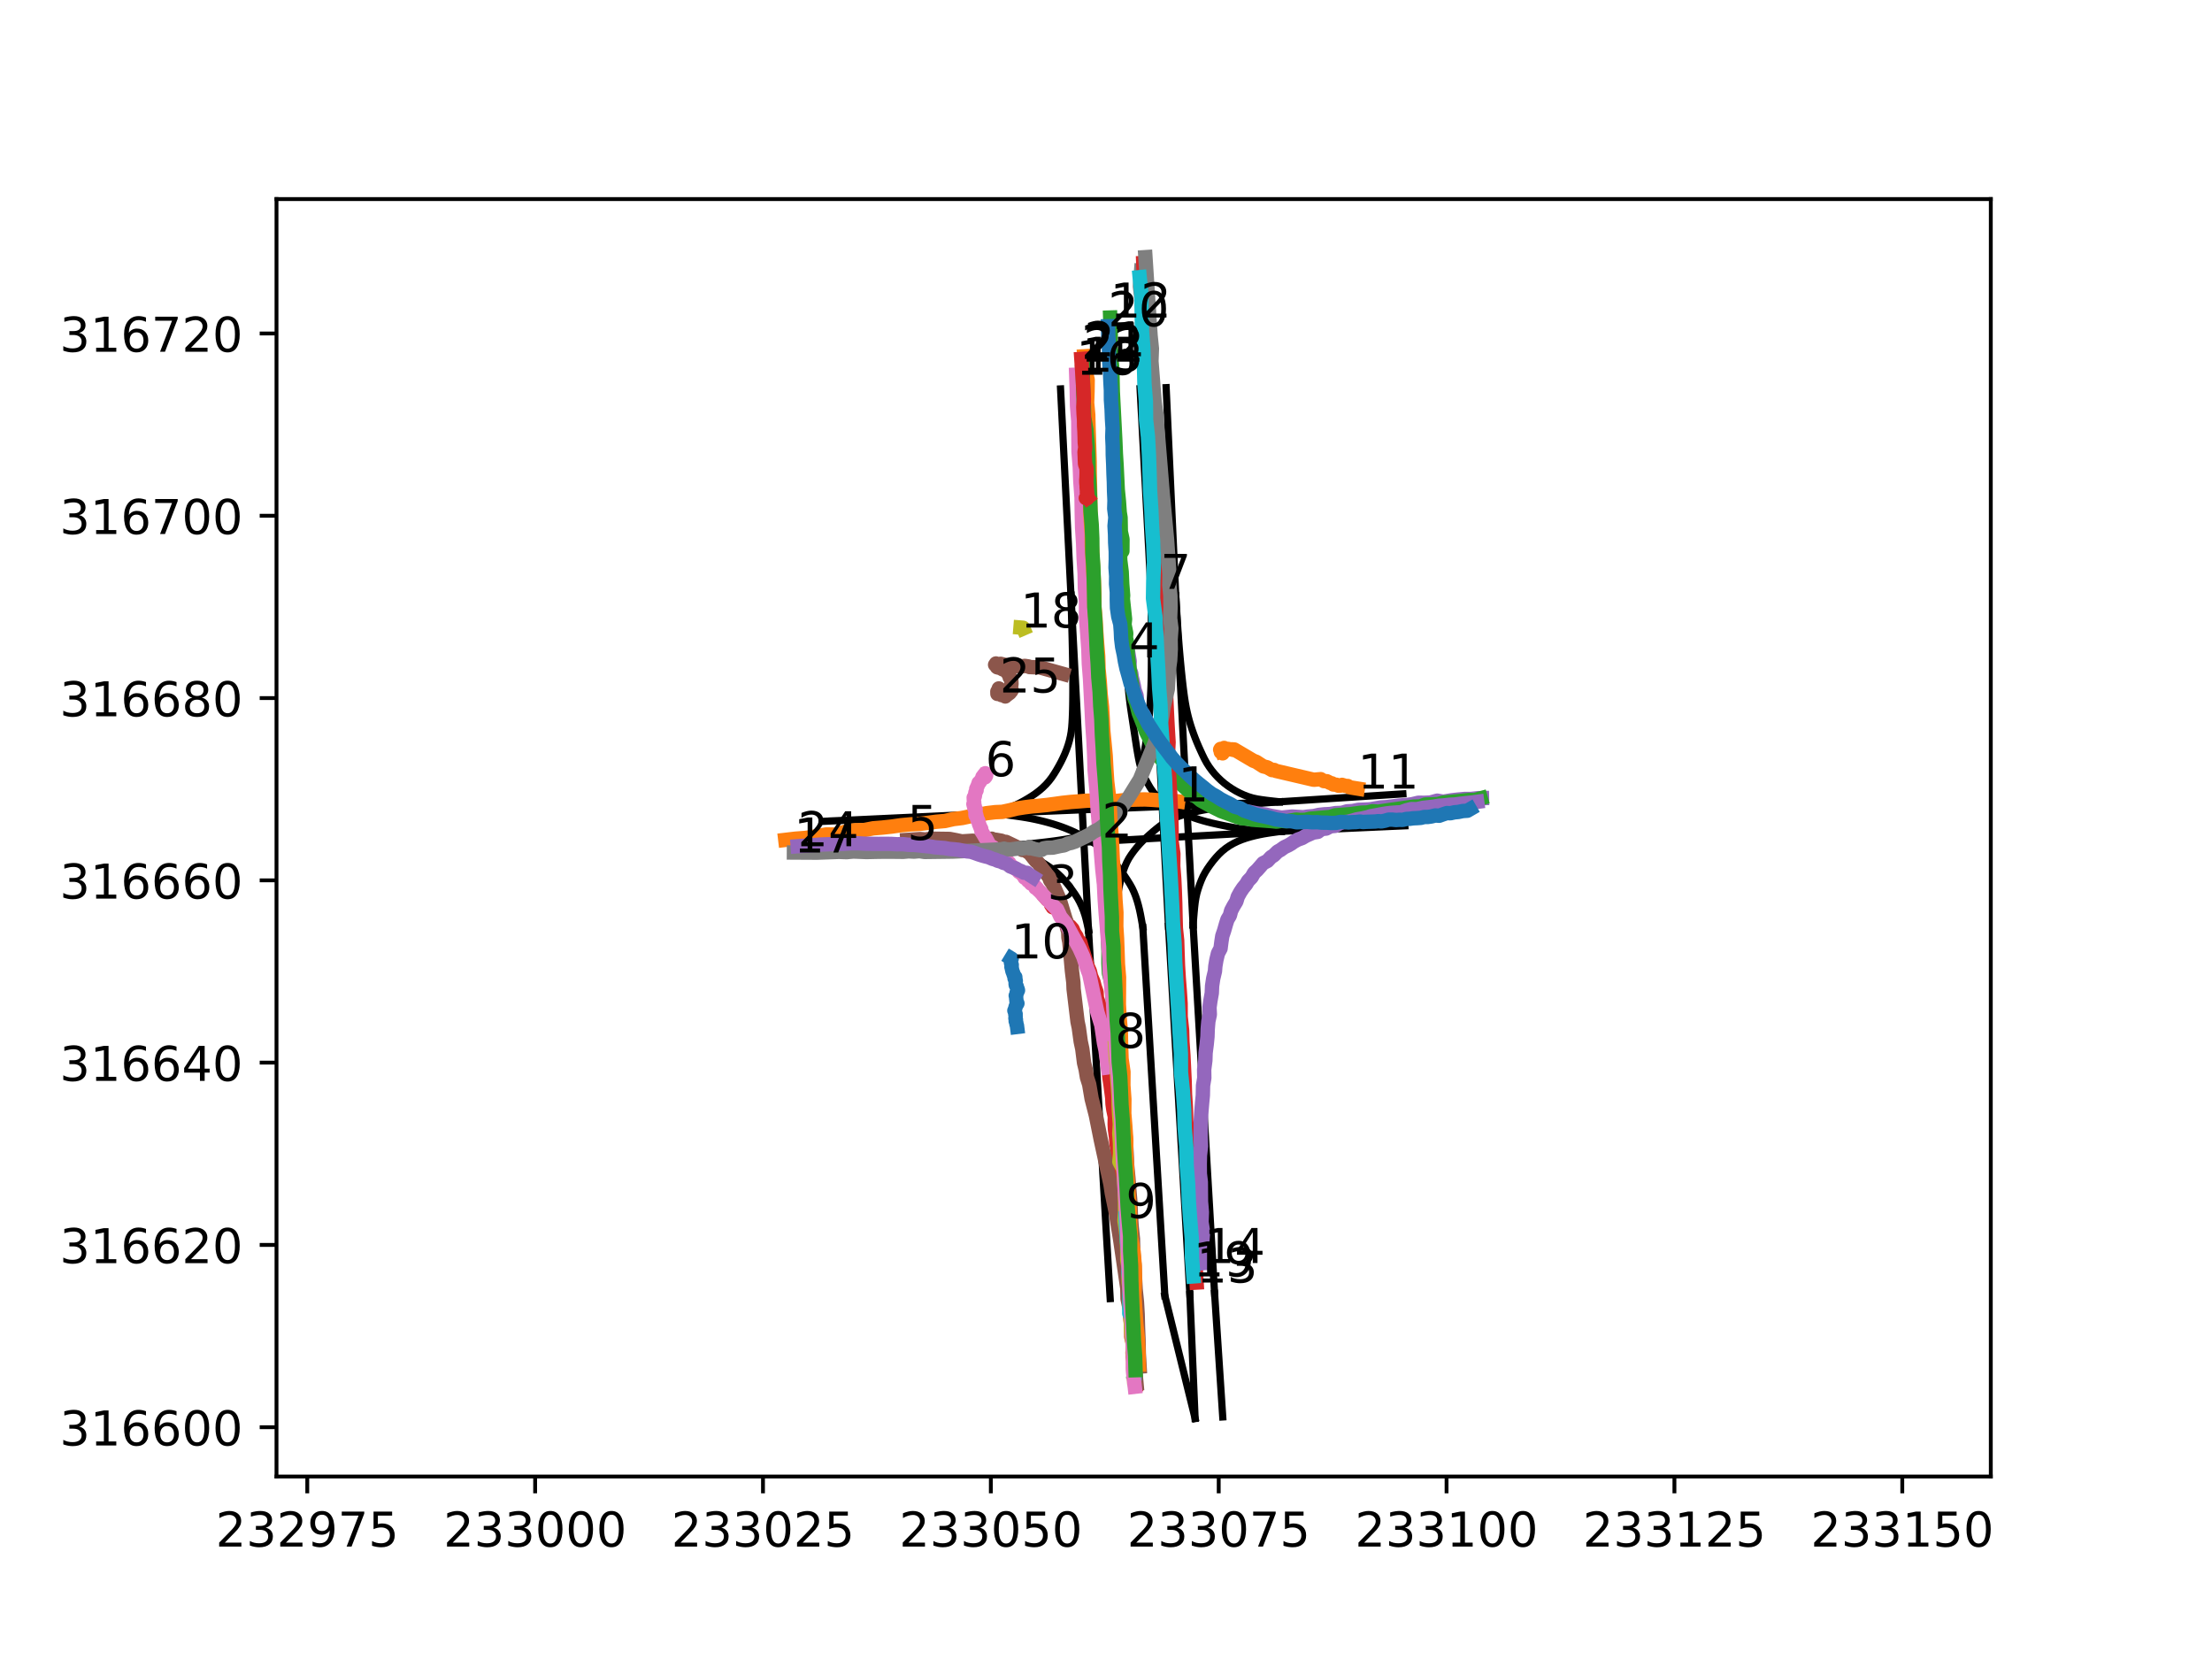 <?xml version="1.0" encoding="utf-8" standalone="no"?>
<!DOCTYPE svg PUBLIC "-//W3C//DTD SVG 1.1//EN"
  "http://www.w3.org/Graphics/SVG/1.1/DTD/svg11.dtd">
<!-- Created with matplotlib (https://matplotlib.org/) -->
<svg height="345.6pt" version="1.1" viewBox="0 0 460.8 345.6" width="460.8pt" xmlns="http://www.w3.org/2000/svg" xmlns:xlink="http://www.w3.org/1999/xlink">
 <defs>
  <style type="text/css">
*{stroke-linecap:butt;stroke-linejoin:round;}
  </style>
 </defs>
 <g id="figure_1">
  <g id="patch_1">
   <path d="M 0 345.6 
L 460.8 345.6 
L 460.8 0 
L 0 0 
z
" style="fill:#ffffff;"/>
  </g>
  <g id="axes_1">
   <g id="patch_2">
    <path d="M 57.6 307.584 
L 414.72 307.584 
L 414.72 41.472 
L 57.6 41.472 
z
" style="fill:#ffffff;"/>
   </g>
   <g id="matplotlib.axis_1">
    <g id="xtick_1">
     <g id="line2d_1">
      <defs>
       <path d="M 0 0 
L 0 3.5 
" id="m6043a369e9" style="stroke:#000000;stroke-width:0.8;"/>
      </defs>
      <g>
       <use style="stroke:#000000;stroke-width:0.8;" x="64.011" xlink:href="#m6043a369e9" y="307.584"/>
      </g>
     </g>
     <g id="text_1">
      <!-- 232975 -->
      <defs>
       <path d="M 19.188 8.297 
L 53.609 8.297 
L 53.609 0 
L 7.328 0 
L 7.328 8.297 
Q 12.938 14.109 22.625 23.891 
Q 32.328 33.688 34.812 36.531 
Q 39.547 41.844 41.422 45.531 
Q 43.312 49.219 43.312 52.781 
Q 43.312 58.594 39.234 62.25 
Q 35.156 65.922 28.609 65.922 
Q 23.969 65.922 18.812 64.312 
Q 13.672 62.703 7.812 59.422 
L 7.812 69.391 
Q 13.766 71.781 18.938 73 
Q 24.125 74.219 28.422 74.219 
Q 39.75 74.219 46.484 68.547 
Q 53.219 62.891 53.219 53.422 
Q 53.219 48.922 51.531 44.891 
Q 49.859 40.875 45.406 35.406 
Q 44.188 33.984 37.641 27.219 
Q 31.109 20.453 19.188 8.297 
z
" id="DejaVuSans-50"/>
       <path d="M 40.578 39.312 
Q 47.656 37.797 51.625 33 
Q 55.609 28.219 55.609 21.188 
Q 55.609 10.406 48.188 4.484 
Q 40.766 -1.422 27.094 -1.422 
Q 22.516 -1.422 17.656 -0.516 
Q 12.797 0.391 7.625 2.203 
L 7.625 11.719 
Q 11.719 9.328 16.594 8.109 
Q 21.484 6.891 26.812 6.891 
Q 36.078 6.891 40.938 10.547 
Q 45.797 14.203 45.797 21.188 
Q 45.797 27.641 41.281 31.266 
Q 36.766 34.906 28.719 34.906 
L 20.219 34.906 
L 20.219 43.016 
L 29.109 43.016 
Q 36.375 43.016 40.234 45.922 
Q 44.094 48.828 44.094 54.297 
Q 44.094 59.906 40.109 62.906 
Q 36.141 65.922 28.719 65.922 
Q 24.656 65.922 20.016 65.031 
Q 15.375 64.156 9.812 62.312 
L 9.812 71.094 
Q 15.438 72.656 20.344 73.438 
Q 25.25 74.219 29.594 74.219 
Q 40.828 74.219 47.359 69.109 
Q 53.906 64.016 53.906 55.328 
Q 53.906 49.266 50.438 45.094 
Q 46.969 40.922 40.578 39.312 
z
" id="DejaVuSans-51"/>
       <path d="M 10.984 1.516 
L 10.984 10.5 
Q 14.703 8.734 18.5 7.812 
Q 22.312 6.891 25.984 6.891 
Q 35.75 6.891 40.891 13.453 
Q 46.047 20.016 46.781 33.406 
Q 43.953 29.203 39.594 26.953 
Q 35.25 24.703 29.984 24.703 
Q 19.047 24.703 12.672 31.312 
Q 6.297 37.938 6.297 49.422 
Q 6.297 60.641 12.938 67.422 
Q 19.578 74.219 30.609 74.219 
Q 43.266 74.219 49.922 64.516 
Q 56.594 54.828 56.594 36.375 
Q 56.594 19.141 48.406 8.859 
Q 40.234 -1.422 26.422 -1.422 
Q 22.703 -1.422 18.891 -0.688 
Q 15.094 0.047 10.984 1.516 
z
M 30.609 32.422 
Q 37.25 32.422 41.125 36.953 
Q 45.016 41.5 45.016 49.422 
Q 45.016 57.281 41.125 61.844 
Q 37.25 66.406 30.609 66.406 
Q 23.969 66.406 20.094 61.844 
Q 16.219 57.281 16.219 49.422 
Q 16.219 41.5 20.094 36.953 
Q 23.969 32.422 30.609 32.422 
z
" id="DejaVuSans-57"/>
       <path d="M 8.203 72.906 
L 55.078 72.906 
L 55.078 68.703 
L 28.609 0 
L 18.312 0 
L 43.219 64.594 
L 8.203 64.594 
z
" id="DejaVuSans-55"/>
       <path d="M 10.797 72.906 
L 49.516 72.906 
L 49.516 64.594 
L 19.828 64.594 
L 19.828 46.734 
Q 21.969 47.469 24.109 47.828 
Q 26.266 48.188 28.422 48.188 
Q 40.625 48.188 47.75 41.5 
Q 54.891 34.812 54.891 23.391 
Q 54.891 11.625 47.562 5.094 
Q 40.234 -1.422 26.906 -1.422 
Q 22.312 -1.422 17.547 -0.641 
Q 12.797 0.141 7.719 1.703 
L 7.719 11.625 
Q 12.109 9.234 16.797 8.062 
Q 21.484 6.891 26.703 6.891 
Q 35.156 6.891 40.078 11.328 
Q 45.016 15.766 45.016 23.391 
Q 45.016 31 40.078 35.438 
Q 35.156 39.891 26.703 39.891 
Q 22.75 39.891 18.812 39.016 
Q 14.891 38.141 10.797 36.281 
z
" id="DejaVuSans-53"/>
      </defs>
      <g transform="translate(44.924 322.182)scale(0.1 -0.1)">
       <use xlink:href="#DejaVuSans-50"/>
       <use x="63.623" xlink:href="#DejaVuSans-51"/>
       <use x="127.246" xlink:href="#DejaVuSans-50"/>
       <use x="190.869" xlink:href="#DejaVuSans-57"/>
       <use x="254.492" xlink:href="#DejaVuSans-55"/>
       <use x="318.115" xlink:href="#DejaVuSans-53"/>
      </g>
     </g>
    </g>
    <g id="xtick_2">
     <g id="line2d_2">
      <g>
       <use style="stroke:#000000;stroke-width:0.8;" x="111.478" xlink:href="#m6043a369e9" y="307.584"/>
      </g>
     </g>
     <g id="text_2">
      <!-- 233000 -->
      <defs>
       <path d="M 31.781 66.406 
Q 24.172 66.406 20.328 58.906 
Q 16.5 51.422 16.5 36.375 
Q 16.5 21.391 20.328 13.891 
Q 24.172 6.391 31.781 6.391 
Q 39.453 6.391 43.281 13.891 
Q 47.125 21.391 47.125 36.375 
Q 47.125 51.422 43.281 58.906 
Q 39.453 66.406 31.781 66.406 
z
M 31.781 74.219 
Q 44.047 74.219 50.516 64.516 
Q 56.984 54.828 56.984 36.375 
Q 56.984 17.969 50.516 8.266 
Q 44.047 -1.422 31.781 -1.422 
Q 19.531 -1.422 13.062 8.266 
Q 6.594 17.969 6.594 36.375 
Q 6.594 54.828 13.062 64.516 
Q 19.531 74.219 31.781 74.219 
z
" id="DejaVuSans-48"/>
      </defs>
      <g transform="translate(92.39 322.182)scale(0.1 -0.1)">
       <use xlink:href="#DejaVuSans-50"/>
       <use x="63.623" xlink:href="#DejaVuSans-51"/>
       <use x="127.246" xlink:href="#DejaVuSans-51"/>
       <use x="190.869" xlink:href="#DejaVuSans-48"/>
       <use x="254.492" xlink:href="#DejaVuSans-48"/>
       <use x="318.115" xlink:href="#DejaVuSans-48"/>
      </g>
     </g>
    </g>
    <g id="xtick_3">
     <g id="line2d_3">
      <g>
       <use style="stroke:#000000;stroke-width:0.8;" x="158.945" xlink:href="#m6043a369e9" y="307.584"/>
      </g>
     </g>
     <g id="text_3">
      <!-- 233025 -->
      <g transform="translate(139.857 322.182)scale(0.1 -0.1)">
       <use xlink:href="#DejaVuSans-50"/>
       <use x="63.623" xlink:href="#DejaVuSans-51"/>
       <use x="127.246" xlink:href="#DejaVuSans-51"/>
       <use x="190.869" xlink:href="#DejaVuSans-48"/>
       <use x="254.492" xlink:href="#DejaVuSans-50"/>
       <use x="318.115" xlink:href="#DejaVuSans-53"/>
      </g>
     </g>
    </g>
    <g id="xtick_4">
     <g id="line2d_4">
      <g>
       <use style="stroke:#000000;stroke-width:0.8;" x="206.412" xlink:href="#m6043a369e9" y="307.584"/>
      </g>
     </g>
     <g id="text_4">
      <!-- 233050 -->
      <g transform="translate(187.324 322.182)scale(0.1 -0.1)">
       <use xlink:href="#DejaVuSans-50"/>
       <use x="63.623" xlink:href="#DejaVuSans-51"/>
       <use x="127.246" xlink:href="#DejaVuSans-51"/>
       <use x="190.869" xlink:href="#DejaVuSans-48"/>
       <use x="254.492" xlink:href="#DejaVuSans-53"/>
       <use x="318.115" xlink:href="#DejaVuSans-48"/>
      </g>
     </g>
    </g>
    <g id="xtick_5">
     <g id="line2d_5">
      <g>
       <use style="stroke:#000000;stroke-width:0.8;" x="253.879" xlink:href="#m6043a369e9" y="307.584"/>
      </g>
     </g>
     <g id="text_5">
      <!-- 233075 -->
      <g transform="translate(234.791 322.182)scale(0.1 -0.1)">
       <use xlink:href="#DejaVuSans-50"/>
       <use x="63.623" xlink:href="#DejaVuSans-51"/>
       <use x="127.246" xlink:href="#DejaVuSans-51"/>
       <use x="190.869" xlink:href="#DejaVuSans-48"/>
       <use x="254.492" xlink:href="#DejaVuSans-55"/>
       <use x="318.115" xlink:href="#DejaVuSans-53"/>
      </g>
     </g>
    </g>
    <g id="xtick_6">
     <g id="line2d_6">
      <g>
       <use style="stroke:#000000;stroke-width:0.8;" x="301.345" xlink:href="#m6043a369e9" y="307.584"/>
      </g>
     </g>
     <g id="text_6">
      <!-- 233100 -->
      <defs>
       <path d="M 12.406 8.297 
L 28.516 8.297 
L 28.516 63.922 
L 10.984 60.406 
L 10.984 69.391 
L 28.422 72.906 
L 38.281 72.906 
L 38.281 8.297 
L 54.391 8.297 
L 54.391 0 
L 12.406 0 
z
" id="DejaVuSans-49"/>
      </defs>
      <g transform="translate(282.258 322.182)scale(0.1 -0.1)">
       <use xlink:href="#DejaVuSans-50"/>
       <use x="63.623" xlink:href="#DejaVuSans-51"/>
       <use x="127.246" xlink:href="#DejaVuSans-51"/>
       <use x="190.869" xlink:href="#DejaVuSans-49"/>
       <use x="254.492" xlink:href="#DejaVuSans-48"/>
       <use x="318.115" xlink:href="#DejaVuSans-48"/>
      </g>
     </g>
    </g>
    <g id="xtick_7">
     <g id="line2d_7">
      <g>
       <use style="stroke:#000000;stroke-width:0.8;" x="348.812" xlink:href="#m6043a369e9" y="307.584"/>
      </g>
     </g>
     <g id="text_7">
      <!-- 233125 -->
      <g transform="translate(329.725 322.182)scale(0.1 -0.1)">
       <use xlink:href="#DejaVuSans-50"/>
       <use x="63.623" xlink:href="#DejaVuSans-51"/>
       <use x="127.246" xlink:href="#DejaVuSans-51"/>
       <use x="190.869" xlink:href="#DejaVuSans-49"/>
       <use x="254.492" xlink:href="#DejaVuSans-50"/>
       <use x="318.115" xlink:href="#DejaVuSans-53"/>
      </g>
     </g>
    </g>
    <g id="xtick_8">
     <g id="line2d_8">
      <g>
       <use style="stroke:#000000;stroke-width:0.8;" x="396.279" xlink:href="#m6043a369e9" y="307.584"/>
      </g>
     </g>
     <g id="text_8">
      <!-- 233150 -->
      <g transform="translate(377.192 322.182)scale(0.1 -0.1)">
       <use xlink:href="#DejaVuSans-50"/>
       <use x="63.623" xlink:href="#DejaVuSans-51"/>
       <use x="127.246" xlink:href="#DejaVuSans-51"/>
       <use x="190.869" xlink:href="#DejaVuSans-49"/>
       <use x="254.492" xlink:href="#DejaVuSans-53"/>
       <use x="318.115" xlink:href="#DejaVuSans-48"/>
      </g>
     </g>
    </g>
   </g>
   <g id="matplotlib.axis_2">
    <g id="ytick_1">
     <g id="line2d_9">
      <defs>
       <path d="M 0 0 
L -3.5 0 
" id="m796358dcca" style="stroke:#000000;stroke-width:0.8;"/>
      </defs>
      <g>
       <use style="stroke:#000000;stroke-width:0.8;" x="57.6" xlink:href="#m796358dcca" y="297.313"/>
      </g>
     </g>
     <g id="text_9">
      <!-- 316600 -->
      <defs>
       <path d="M 33.016 40.375 
Q 26.375 40.375 22.484 35.828 
Q 18.609 31.297 18.609 23.391 
Q 18.609 15.531 22.484 10.953 
Q 26.375 6.391 33.016 6.391 
Q 39.656 6.391 43.531 10.953 
Q 47.406 15.531 47.406 23.391 
Q 47.406 31.297 43.531 35.828 
Q 39.656 40.375 33.016 40.375 
z
M 52.594 71.297 
L 52.594 62.312 
Q 48.875 64.062 45.094 64.984 
Q 41.312 65.922 37.594 65.922 
Q 27.828 65.922 22.672 59.328 
Q 17.531 52.734 16.797 39.406 
Q 19.672 43.656 24.016 45.922 
Q 28.375 48.188 33.594 48.188 
Q 44.578 48.188 50.953 41.516 
Q 57.328 34.859 57.328 23.391 
Q 57.328 12.156 50.688 5.359 
Q 44.047 -1.422 33.016 -1.422 
Q 20.359 -1.422 13.672 8.266 
Q 6.984 17.969 6.984 36.375 
Q 6.984 53.656 15.188 63.938 
Q 23.391 74.219 37.203 74.219 
Q 40.922 74.219 44.703 73.484 
Q 48.484 72.75 52.594 71.297 
z
" id="DejaVuSans-54"/>
      </defs>
      <g transform="translate(12.425 301.112)scale(0.1 -0.1)">
       <use xlink:href="#DejaVuSans-51"/>
       <use x="63.623" xlink:href="#DejaVuSans-49"/>
       <use x="127.246" xlink:href="#DejaVuSans-54"/>
       <use x="190.869" xlink:href="#DejaVuSans-54"/>
       <use x="254.492" xlink:href="#DejaVuSans-48"/>
       <use x="318.115" xlink:href="#DejaVuSans-48"/>
      </g>
     </g>
    </g>
    <g id="ytick_2">
     <g id="line2d_10">
      <g>
       <use style="stroke:#000000;stroke-width:0.8;" x="57.6" xlink:href="#m796358dcca" y="259.339"/>
      </g>
     </g>
     <g id="text_10">
      <!-- 316620 -->
      <g transform="translate(12.425 263.138)scale(0.1 -0.1)">
       <use xlink:href="#DejaVuSans-51"/>
       <use x="63.623" xlink:href="#DejaVuSans-49"/>
       <use x="127.246" xlink:href="#DejaVuSans-54"/>
       <use x="190.869" xlink:href="#DejaVuSans-54"/>
       <use x="254.492" xlink:href="#DejaVuSans-50"/>
       <use x="318.115" xlink:href="#DejaVuSans-48"/>
      </g>
     </g>
    </g>
    <g id="ytick_3">
     <g id="line2d_11">
      <g>
       <use style="stroke:#000000;stroke-width:0.8;" x="57.6" xlink:href="#m796358dcca" y="221.366"/>
      </g>
     </g>
     <g id="text_11">
      <!-- 316640 -->
      <defs>
       <path d="M 37.797 64.312 
L 12.891 25.391 
L 37.797 25.391 
z
M 35.203 72.906 
L 47.609 72.906 
L 47.609 25.391 
L 58.016 25.391 
L 58.016 17.188 
L 47.609 17.188 
L 47.609 0 
L 37.797 0 
L 37.797 17.188 
L 4.891 17.188 
L 4.891 26.703 
z
" id="DejaVuSans-52"/>
      </defs>
      <g transform="translate(12.425 225.165)scale(0.1 -0.1)">
       <use xlink:href="#DejaVuSans-51"/>
       <use x="63.623" xlink:href="#DejaVuSans-49"/>
       <use x="127.246" xlink:href="#DejaVuSans-54"/>
       <use x="190.869" xlink:href="#DejaVuSans-54"/>
       <use x="254.492" xlink:href="#DejaVuSans-52"/>
       <use x="318.115" xlink:href="#DejaVuSans-48"/>
      </g>
     </g>
    </g>
    <g id="ytick_4">
     <g id="line2d_12">
      <g>
       <use style="stroke:#000000;stroke-width:0.8;" x="57.6" xlink:href="#m796358dcca" y="183.392"/>
      </g>
     </g>
     <g id="text_12">
      <!-- 316660 -->
      <g transform="translate(12.425 187.191)scale(0.1 -0.1)">
       <use xlink:href="#DejaVuSans-51"/>
       <use x="63.623" xlink:href="#DejaVuSans-49"/>
       <use x="127.246" xlink:href="#DejaVuSans-54"/>
       <use x="190.869" xlink:href="#DejaVuSans-54"/>
       <use x="254.492" xlink:href="#DejaVuSans-54"/>
       <use x="318.115" xlink:href="#DejaVuSans-48"/>
      </g>
     </g>
    </g>
    <g id="ytick_5">
     <g id="line2d_13">
      <g>
       <use style="stroke:#000000;stroke-width:0.8;" x="57.6" xlink:href="#m796358dcca" y="145.419"/>
      </g>
     </g>
     <g id="text_13">
      <!-- 316680 -->
      <defs>
       <path d="M 31.781 34.625 
Q 24.75 34.625 20.719 30.859 
Q 16.703 27.094 16.703 20.516 
Q 16.703 13.922 20.719 10.156 
Q 24.75 6.391 31.781 6.391 
Q 38.812 6.391 42.859 10.172 
Q 46.922 13.969 46.922 20.516 
Q 46.922 27.094 42.891 30.859 
Q 38.875 34.625 31.781 34.625 
z
M 21.922 38.812 
Q 15.578 40.375 12.031 44.719 
Q 8.5 49.078 8.5 55.328 
Q 8.5 64.062 14.719 69.141 
Q 20.953 74.219 31.781 74.219 
Q 42.672 74.219 48.875 69.141 
Q 55.078 64.062 55.078 55.328 
Q 55.078 49.078 51.531 44.719 
Q 48 40.375 41.703 38.812 
Q 48.828 37.156 52.797 32.312 
Q 56.781 27.484 56.781 20.516 
Q 56.781 9.906 50.312 4.234 
Q 43.844 -1.422 31.781 -1.422 
Q 19.734 -1.422 13.25 4.234 
Q 6.781 9.906 6.781 20.516 
Q 6.781 27.484 10.781 32.312 
Q 14.797 37.156 21.922 38.812 
z
M 18.312 54.391 
Q 18.312 48.734 21.844 45.562 
Q 25.391 42.391 31.781 42.391 
Q 38.141 42.391 41.719 45.562 
Q 45.312 48.734 45.312 54.391 
Q 45.312 60.062 41.719 63.234 
Q 38.141 66.406 31.781 66.406 
Q 25.391 66.406 21.844 63.234 
Q 18.312 60.062 18.312 54.391 
z
" id="DejaVuSans-56"/>
      </defs>
      <g transform="translate(12.425 149.218)scale(0.1 -0.1)">
       <use xlink:href="#DejaVuSans-51"/>
       <use x="63.623" xlink:href="#DejaVuSans-49"/>
       <use x="127.246" xlink:href="#DejaVuSans-54"/>
       <use x="190.869" xlink:href="#DejaVuSans-54"/>
       <use x="254.492" xlink:href="#DejaVuSans-56"/>
       <use x="318.115" xlink:href="#DejaVuSans-48"/>
      </g>
     </g>
    </g>
    <g id="ytick_6">
     <g id="line2d_14">
      <g>
       <use style="stroke:#000000;stroke-width:0.8;" x="57.6" xlink:href="#m796358dcca" y="107.445"/>
      </g>
     </g>
     <g id="text_14">
      <!-- 316700 -->
      <g transform="translate(12.425 111.244)scale(0.1 -0.1)">
       <use xlink:href="#DejaVuSans-51"/>
       <use x="63.623" xlink:href="#DejaVuSans-49"/>
       <use x="127.246" xlink:href="#DejaVuSans-54"/>
       <use x="190.869" xlink:href="#DejaVuSans-55"/>
       <use x="254.492" xlink:href="#DejaVuSans-48"/>
       <use x="318.115" xlink:href="#DejaVuSans-48"/>
      </g>
     </g>
    </g>
    <g id="ytick_7">
     <g id="line2d_15">
      <g>
       <use style="stroke:#000000;stroke-width:0.8;" x="57.6" xlink:href="#m796358dcca" y="69.472"/>
      </g>
     </g>
     <g id="text_15">
      <!-- 316720 -->
      <g transform="translate(12.425 73.271)scale(0.1 -0.1)">
       <use xlink:href="#DejaVuSans-51"/>
       <use x="63.623" xlink:href="#DejaVuSans-49"/>
       <use x="127.246" xlink:href="#DejaVuSans-54"/>
       <use x="190.869" xlink:href="#DejaVuSans-55"/>
       <use x="254.492" xlink:href="#DejaVuSans-50"/>
       <use x="318.115" xlink:href="#DejaVuSans-48"/>
      </g>
     </g>
    </g>
   </g>
   <g id="line2d_16">
    <path clip-path="url(#pbf201cc0e6)" d="M 292.243 165.381 
L 291.296 165.442 
L 290.348 165.503 
L 289.401 165.564 
L 288.454 165.625 
L 287.506 165.685 
L 286.559 165.746 
L 285.612 165.807 
L 284.664 165.868 
L 283.717 165.929 
L 282.769 165.99 
L 281.822 166.051 
L 280.875 166.111 
L 279.927 166.172 
L 278.98 166.233 
L 278.032 166.294 
L 277.085 166.355 
L 276.138 166.416 
L 275.19 166.477 
L 274.243 166.537 
L 273.296 166.598 
L 272.348 166.659 
L 271.401 166.72 
L 270.453 166.781 
L 269.506 166.842 
L 268.559 166.902 
L 267.611 166.963 
L 266.664 167.024 
L 266.585 167.029 
" style="fill:none;stroke:#000000;stroke-linecap:square;stroke-width:1.5;"/>
   </g>
   <g id="line2d_17">
    <path clip-path="url(#pbf201cc0e6)" d="M 266.585 167.029 
L 265.641 166.926 
L 264.697 166.822 
L 263.755 166.708 
L 262.814 166.58 
L 261.876 166.434 
L 260.949 166.231 
L 260.041 165.955 
L 259.155 165.615 
L 258.29 165.223 
L 257.45 164.782 
L 256.636 164.294 
L 255.846 163.768 
L 255.087 163.197 
L 254.368 162.577 
L 253.683 161.92 
L 253.038 161.224 
L 252.435 160.491 
L 251.876 159.724 
L 251.366 158.923 
L 250.912 158.09 
L 250.496 157.236 
L 250.098 156.375 
L 249.708 155.509 
L 249.335 154.636 
L 248.983 153.755 
L 248.649 152.866 
L 248.334 151.97 
L 248.039 151.068 
L 247.768 150.158 
L 247.524 149.241 
L 247.305 148.317 
L 247.109 147.388 
L 246.939 146.454 
L 246.79 145.517 
L 246.657 144.577 
L 246.535 143.635 
L 246.421 142.693 
L 246.314 141.75 
L 246.212 140.806 
L 246.114 139.862 
L 246.019 138.917 
L 245.929 137.972 
L 245.841 137.027 
L 245.757 136.081 
L 245.676 135.135 
L 245.599 134.189 
L 245.525 133.243 
L 245.455 132.296 
L 245.389 131.349 
L 245.325 130.402 
L 245.264 129.454 
L 245.203 128.507 
L 245.145 127.559 
L 245.086 126.612 
L 245.028 125.664 
L 244.969 124.717 
L 244.934 124.142 
" style="fill:none;stroke:#000000;stroke-linecap:square;stroke-width:1.5;"/>
   </g>
   <g id="line2d_18">
    <path clip-path="url(#pbf201cc0e6)" d="M 253.022 269.434 
L 252.967 268.487 
L 252.912 267.539 
L 252.856 266.591 
L 252.801 265.643 
L 252.746 264.696 
L 252.69 263.748 
L 252.635 262.8 
L 252.58 261.853 
L 252.525 260.905 
L 252.469 259.957 
L 252.414 259.009 
L 252.359 258.062 
L 252.303 257.114 
L 252.248 256.166 
L 252.193 255.218 
L 252.137 254.271 
L 252.082 253.323 
L 252.027 252.375 
L 251.972 251.428 
L 251.916 250.48 
L 251.861 249.532 
L 251.806 248.584 
L 251.75 247.637 
L 251.695 246.689 
L 251.64 245.741 
L 251.584 244.794 
L 251.529 243.846 
L 251.474 242.898 
L 251.418 241.95 
L 251.363 241.003 
L 251.308 240.055 
L 251.253 239.107 
L 251.197 238.159 
L 251.142 237.212 
L 251.087 236.264 
L 251.031 235.316 
L 250.976 234.369 
L 250.921 233.421 
L 250.865 232.473 
L 250.81 231.525 
L 250.755 230.578 
L 250.7 229.63 
L 250.644 228.682 
L 250.589 227.734 
L 250.534 226.787 
L 250.478 225.839 
L 250.423 224.891 
L 250.368 223.944 
L 250.312 222.996 
L 250.257 222.048 
L 250.202 221.1 
L 250.147 220.153 
L 250.091 219.205 
L 250.036 218.257 
L 249.981 217.309 
L 249.925 216.362 
L 249.87 215.414 
L 249.815 214.466 
L 249.759 213.519 
L 249.704 212.571 
L 249.649 211.623 
L 249.594 210.675 
L 249.538 209.728 
L 249.483 208.78 
L 249.428 207.832 
L 249.372 206.884 
L 249.317 205.937 
L 249.262 204.989 
L 249.206 204.041 
L 249.151 203.094 
L 249.096 202.146 
L 249.04 201.198 
L 248.985 200.25 
L 248.93 199.303 
L 248.875 198.355 
L 248.819 197.407 
L 248.764 196.459 
L 248.709 195.512 
L 248.653 194.564 
L 248.598 193.616 
L 248.545 192.711 
" style="fill:none;stroke:#000000;stroke-linecap:square;stroke-width:1.5;"/>
   </g>
   <g id="line2d_19">
    <path clip-path="url(#pbf201cc0e6)" d="M 171.66 177.968 
L 172.609 177.927 
L 173.557 177.887 
L 174.506 177.847 
L 175.454 177.807 
L 176.403 177.767 
L 177.351 177.727 
L 178.3 177.687 
L 179.248 177.647 
L 180.197 177.606 
L 181.145 177.566 
L 182.094 177.526 
L 183.042 177.486 
L 183.991 177.446 
L 184.939 177.406 
L 185.888 177.366 
L 186.836 177.326 
L 187.785 177.285 
L 188.733 177.245 
L 189.682 177.205 
L 190.63 177.165 
L 191.579 177.125 
L 192.527 177.085 
L 193.475 177.045 
L 194.424 177.005 
L 195.372 176.964 
L 196.321 176.924 
L 197.269 176.884 
L 198.218 176.844 
L 199.166 176.804 
L 200.115 176.764 
L 201.063 176.724 
L 202.012 176.684 
L 202.96 176.644 
L 203.909 176.603 
L 204.857 176.563 
L 205.806 176.523 
L 206.754 176.483 
L 207.522 176.451 
" style="fill:none;stroke:#000000;stroke-linecap:square;stroke-width:1.5;"/>
   </g>
   <g id="line2d_20">
    <path clip-path="url(#pbf201cc0e6)" d="M 248.545 192.711 
L 248.621 191.764 
L 248.696 190.818 
L 248.777 189.872 
L 248.866 188.927 
L 248.976 187.984 
L 249.125 187.047 
L 249.325 186.119 
L 249.59 185.208 
L 249.893 184.308 
L 250.233 183.422 
L 250.616 182.553 
L 251.067 181.718 
L 251.569 180.913 
L 252.112 180.134 
L 252.686 179.378 
L 253.293 178.648 
L 253.937 177.951 
L 254.624 177.296 
L 255.363 176.701 
L 256.147 176.166 
L 256.969 175.692 
L 257.822 175.276 
L 258.701 174.916 
L 259.597 174.604 
L 260.508 174.336 
L 261.428 174.102 
L 262.354 173.895 
L 263.286 173.714 
L 264.223 173.559 
L 265.162 173.422 
L 266.103 173.293 
L 266.934 173.179 
" style="fill:none;stroke:#000000;stroke-linecap:square;stroke-width:1.5;"/>
   </g>
   <g id="line2d_21">
    <path clip-path="url(#pbf201cc0e6)" d="M 232.15 193.472 
L 232.201 194.42 
L 232.251 195.369 
L 232.302 196.316 
L 232.351 197.264 
L 232.403 198.211 
L 232.452 199.161 
L 232.503 200.108 
L 232.553 201.055 
L 232.604 202.005 
L 232.653 202.952 
L 232.705 203.9 
L 232.756 204.849 
L 232.805 205.796 
L 232.856 206.744 
L 232.906 207.691 
L 232.957 208.641 
L 233.006 209.588 
L 233.058 210.536 
L 233.107 211.485 
L 233.158 212.432 
L 233.21 213.38 
L 233.259 214.327 
L 233.31 215.277 
L 233.36 216.224 
L 233.411 217.171 
L 233.46 218.121 
L 233.511 219.068 
L 233.561 220.016 
L 233.612 220.965 
L 233.661 221.912 
L 233.713 222.86 
L 233.764 223.807 
L 233.813 224.757 
L 233.865 225.704 
L 233.914 226.652 
L 233.965 227.601 
L 234.015 228.548 
L 234.066 229.496 
L 234.115 230.443 
L 234.167 231.393 
L 234.216 232.34 
L 234.267 233.287 
L 234.318 234.237 
L 234.368 235.184 
L 234.419 236.132 
L 234.468 237.081 
L 234.52 238.028 
L 234.569 238.976 
L 234.62 239.923 
L 234.67 240.873 
L 234.721 241.82 
L 234.77 242.767 
L 234.822 243.717 
L 234.873 244.664 
L 234.922 245.612 
L 234.973 246.561 
L 235.023 247.508 
L 235.074 248.456 
L 235.123 249.403 
L 235.175 250.353 
L 235.224 251.3 
L 235.275 252.248 
L 235.327 253.197 
L 235.376 254.144 
L 235.427 255.092 
L 235.477 256.039 
L 235.528 256.989 
L 235.577 257.936 
L 235.629 258.883 
L 235.678 259.833 
L 235.729 260.78 
L 235.779 261.728 
L 235.83 262.677 
L 235.881 263.624 
L 235.93 264.572 
L 235.982 265.519 
L 236.031 266.469 
L 236.082 267.416 
L 236.132 268.364 
L 236.183 269.313 
L 236.23 270.211 
" style="fill:none;stroke:#000000;stroke-linecap:square;stroke-width:1.5;"/>
   </g>
   <g id="line2d_22">
    <path clip-path="url(#pbf201cc0e6)" d="M 207.127 169.437 
L 206.179 169.481 
L 205.231 169.525 
L 204.283 169.57 
L 203.334 169.614 
L 202.386 169.658 
L 201.438 169.703 
L 200.489 169.747 
L 199.541 169.791 
L 198.593 169.836 
L 197.644 169.88 
L 196.696 169.924 
L 195.748 169.969 
L 194.8 170.013 
L 193.851 170.057 
L 192.903 170.102 
L 191.955 170.146 
L 191.006 170.19 
L 190.058 170.235 
L 189.11 170.279 
L 188.161 170.323 
L 187.213 170.367 
L 186.265 170.412 
L 185.317 170.456 
L 184.368 170.5 
L 183.42 170.545 
L 182.472 170.589 
L 181.523 170.633 
L 180.575 170.678 
L 179.627 170.722 
L 178.678 170.766 
L 177.73 170.811 
L 176.782 170.855 
L 175.833 170.899 
L 174.885 170.944 
L 173.937 170.988 
L 172.989 171.032 
L 172.04 171.077 
L 171.294 171.111 
" style="fill:none;stroke:#000000;stroke-linecap:square;stroke-width:1.5;"/>
   </g>
   <g id="line2d_23">
    <path clip-path="url(#pbf201cc0e6)" d="M 223.099 123.975 
L 223.126 124.924 
L 223.152 125.873 
L 223.179 126.822 
L 223.206 127.771 
L 223.232 128.72 
L 223.259 129.669 
L 223.285 130.618 
L 223.31 131.567 
L 223.335 132.516 
L 223.36 133.465 
L 223.382 134.414 
L 223.403 135.363 
L 223.423 136.312 
L 223.441 137.261 
L 223.457 138.21 
L 223.469 139.16 
L 223.479 140.109 
L 223.488 141.058 
L 223.492 142.008 
L 223.494 142.957 
L 223.493 143.906 
L 223.488 144.856 
L 223.479 145.805 
L 223.466 146.754 
L 223.446 147.703 
L 223.418 148.652 
L 223.38 149.601 
L 223.329 150.549 
L 223.258 151.495 
L 223.149 152.438 
L 222.986 153.373 
L 222.771 154.298 
L 222.505 155.209 
L 222.194 156.106 
L 221.843 156.988 
L 221.453 157.853 
L 221.035 158.705 
L 220.586 159.542 
L 220.114 160.365 
L 219.619 161.176 
L 219.093 161.966 
L 218.515 162.718 
L 217.885 163.428 
L 217.205 164.09 
L 216.485 164.709 
L 215.732 165.286 
L 214.948 165.821 
L 214.144 166.325 
L 213.324 166.803 
L 212.488 167.253 
L 211.634 167.667 
L 210.764 168.049 
L 209.883 168.401 
L 208.996 168.74 
L 208.107 169.072 
L 207.217 169.403 
L 207.127 169.437 
" style="fill:none;stroke:#000000;stroke-linecap:square;stroke-width:1.5;"/>
   </g>
   <g id="line2d_24">
    <path clip-path="url(#pbf201cc0e6)" d="M 244.934 124.142 
L 244.89 123.194 
L 244.846 122.245 
L 244.802 121.297 
L 244.759 120.349 
L 244.715 119.4 
L 244.671 118.452 
L 244.627 117.504 
L 244.583 116.555 
L 244.54 115.607 
L 244.496 114.659 
L 244.452 113.71 
L 244.408 112.762 
L 244.364 111.814 
L 244.32 110.865 
L 244.277 109.917 
L 244.233 108.969 
L 244.189 108.02 
L 244.145 107.072 
L 244.101 106.124 
L 244.057 105.175 
L 244.014 104.227 
L 243.97 103.279 
L 243.926 102.331 
L 243.882 101.382 
L 243.838 100.434 
L 243.795 99.486 
L 243.751 98.537 
L 243.707 97.589 
L 243.663 96.641 
L 243.619 95.692 
L 243.575 94.744 
L 243.532 93.796 
L 243.488 92.847 
L 243.444 91.899 
L 243.4 90.951 
L 243.356 90.002 
L 243.312 89.054 
L 243.269 88.106 
L 243.225 87.157 
L 243.181 86.209 
L 243.137 85.261 
L 243.093 84.312 
L 243.05 83.364 
L 243.006 82.416 
L 242.962 81.467 
L 242.929 80.753 
" style="fill:none;stroke:#000000;stroke-linecap:square;stroke-width:1.5;"/>
   </g>
   <g id="line2d_25">
    <path clip-path="url(#pbf201cc0e6)" d="M 226.221 80.833 
L 226.271 81.781 
L 226.321 82.729 
L 226.372 83.677 
L 226.422 84.625 
L 226.473 85.573 
L 226.523 86.521 
L 226.573 87.469 
L 226.624 88.417 
L 226.674 89.365 
L 226.725 90.313 
L 226.775 91.261 
L 226.826 92.209 
L 226.876 93.157 
L 226.926 94.105 
L 226.977 95.053 
L 227.027 96.001 
L 227.078 96.949 
L 227.128 97.897 
L 227.178 98.845 
L 227.229 99.793 
L 227.279 100.741 
L 227.33 101.689 
L 227.38 102.637 
L 227.431 103.585 
L 227.481 104.533 
L 227.531 105.481 
L 227.582 106.429 
L 227.632 107.377 
L 227.683 108.325 
L 227.733 109.273 
L 227.783 110.221 
L 227.834 111.169 
L 227.884 112.117 
L 227.935 113.065 
L 227.985 114.013 
L 228.036 114.961 
L 228.086 115.909 
L 228.136 116.857 
L 228.187 117.805 
L 228.237 118.753 
L 228.288 119.701 
L 228.338 120.649 
L 228.388 121.597 
L 228.439 122.545 
L 228.489 123.493 
L 228.514 123.962 
" style="fill:none;stroke:#000000;stroke-linecap:square;stroke-width:1.5;"/>
   </g>
   <g id="line2d_26">
    <path clip-path="url(#pbf201cc0e6)" d="M 266.934 173.179 
L 267.882 173.137 
L 268.831 173.094 
L 269.779 173.052 
L 270.727 173.009 
L 271.676 172.967 
L 272.624 172.925 
L 273.573 172.882 
L 274.521 172.84 
L 275.469 172.797 
L 276.418 172.755 
L 277.366 172.713 
L 278.315 172.67 
L 279.263 172.628 
L 280.211 172.585 
L 281.16 172.543 
L 282.108 172.5 
L 283.057 172.458 
L 284.005 172.416 
L 284.953 172.373 
L 285.902 172.331 
L 286.85 172.288 
L 287.798 172.246 
L 288.747 172.204 
L 289.695 172.161 
L 290.644 172.119 
L 291.592 172.076 
L 292.54 172.034 
L 292.661 172.029 
" style="fill:none;stroke:#000000;stroke-linecap:square;stroke-width:1.5;"/>
   </g>
   <g id="line2d_27">
    <path clip-path="url(#pbf201cc0e6)" d="M 248.961 295.488 
L 248.734 294.566 
L 248.507 293.644 
L 248.28 292.723 
L 248.053 291.801 
L 247.825 290.879 
L 247.598 289.957 
L 247.371 289.036 
L 247.144 288.114 
L 246.917 287.192 
L 246.69 286.27 
L 246.463 285.348 
L 246.236 284.427 
L 246.009 283.505 
L 245.782 282.583 
L 245.554 281.661 
L 245.327 280.74 
L 245.1 279.818 
L 244.873 278.896 
L 244.646 277.974 
L 244.419 277.053 
L 244.192 276.131 
L 243.965 275.209 
L 243.738 274.287 
L 243.51 273.365 
L 243.283 272.444 
L 243.056 271.522 
L 242.829 270.6 
L 242.661 269.919 
" style="fill:none;stroke:#000000;stroke-linecap:square;stroke-width:1.5;"/>
   </g>
   <g id="line2d_28">
    <path clip-path="url(#pbf201cc0e6)" d="M 226.758 193.774 
L 226.814 194.722 
L 226.869 195.669 
L 226.925 196.617 
L 226.981 197.565 
L 227.037 198.513 
L 227.092 199.46 
L 227.148 200.408 
L 227.204 201.356 
L 227.259 202.303 
L 227.315 203.251 
L 227.371 204.199 
L 227.427 205.146 
L 227.482 206.094 
L 227.538 207.042 
L 227.594 207.99 
L 227.65 208.937 
L 227.705 209.885 
L 227.761 210.833 
L 227.817 211.78 
L 227.872 212.728 
L 227.928 213.676 
L 227.984 214.623 
L 228.04 215.571 
L 228.095 216.519 
L 228.151 217.467 
L 228.207 218.414 
L 228.263 219.362 
L 228.318 220.31 
L 228.374 221.257 
L 228.43 222.205 
L 228.485 223.153 
L 228.541 224.1 
L 228.597 225.048 
L 228.653 225.996 
L 228.708 226.944 
L 228.764 227.891 
L 228.82 228.839 
L 228.876 229.787 
L 228.931 230.734 
L 228.987 231.682 
L 229.043 232.63 
L 229.098 233.577 
L 229.154 234.525 
L 229.21 235.473 
L 229.266 236.421 
L 229.321 237.368 
L 229.377 238.316 
L 229.433 239.264 
L 229.489 240.211 
L 229.544 241.159 
L 229.6 242.107 
L 229.656 243.054 
L 229.711 244.002 
L 229.767 244.95 
L 229.823 245.898 
L 229.879 246.845 
L 229.934 247.793 
L 229.99 248.741 
L 230.046 249.688 
L 230.102 250.636 
L 230.157 251.584 
L 230.213 252.531 
L 230.269 253.479 
L 230.324 254.427 
L 230.38 255.375 
L 230.436 256.322 
L 230.492 257.27 
L 230.547 258.218 
L 230.603 259.165 
L 230.659 260.113 
L 230.715 261.061 
L 230.77 262.008 
L 230.826 262.956 
L 230.882 263.904 
L 230.937 264.852 
L 230.993 265.799 
L 231.049 266.747 
L 231.105 267.695 
L 231.16 268.642 
L 231.216 269.59 
L 231.271 270.524 
" style="fill:none;stroke:#000000;stroke-linecap:square;stroke-width:1.5;"/>
   </g>
   <g id="line2d_29">
    <path clip-path="url(#pbf201cc0e6)" d="M 266.585 167.029 
L 265.638 167.101 
L 264.691 167.172 
L 263.745 167.243 
L 262.798 167.315 
L 261.851 167.389 
L 260.905 167.463 
L 259.959 167.541 
L 259.013 167.623 
L 258.068 167.71 
L 257.123 167.806 
L 256.18 167.91 
L 255.237 168.024 
L 254.297 168.151 
L 253.357 168.291 
L 252.42 168.441 
L 251.485 168.604 
L 250.552 168.778 
L 249.621 168.965 
L 248.693 169.167 
L 247.771 169.391 
L 246.855 169.641 
L 245.948 169.922 
L 245.052 170.235 
L 244.172 170.591 
L 243.317 171.003 
L 242.494 171.475 
L 241.709 172.008 
L 240.961 172.593 
L 240.23 173.198 
L 239.513 173.821 
L 238.809 174.457 
L 238.119 175.11 
L 237.458 175.791 
L 236.832 176.505 
L 236.239 177.246 
L 235.678 178.012 
L 235.163 178.809 
L 234.718 179.647 
L 234.337 180.516 
L 234.007 181.406 
L 233.726 182.313 
L 233.485 183.231 
L 233.273 184.156 
L 233.083 185.086 
L 232.913 186.02 
L 232.765 186.958 
L 232.643 187.899 
L 232.54 188.843 
L 232.452 189.788 
L 232.369 190.734 
L 232.293 191.68 
L 232.218 192.626 
L 232.15 193.472 
" style="fill:none;stroke:#000000;stroke-linecap:square;stroke-width:1.5;"/>
   </g>
   <g id="line2d_30">
    <path clip-path="url(#pbf201cc0e6)" d="M 239.813 123.99 
L 239.762 123.042 
L 239.711 122.094 
L 239.66 121.146 
L 239.609 120.198 
L 239.558 119.25 
L 239.507 118.302 
L 239.456 117.354 
L 239.405 116.406 
L 239.354 115.458 
L 239.303 114.51 
L 239.252 113.562 
L 239.201 112.614 
L 239.15 111.667 
L 239.099 110.719 
L 239.048 109.771 
L 238.997 108.823 
L 238.946 107.875 
L 238.895 106.927 
L 238.844 105.979 
L 238.793 105.031 
L 238.742 104.083 
L 238.691 103.135 
L 238.64 102.187 
L 238.589 101.239 
L 238.538 100.291 
L 238.487 99.343 
L 238.436 98.395 
L 238.385 97.447 
L 238.334 96.499 
L 238.283 95.551 
L 238.232 94.603 
L 238.181 93.655 
L 238.13 92.707 
L 238.079 91.759 
L 238.028 90.811 
L 237.977 89.863 
L 237.927 88.915 
L 237.876 87.967 
L 237.825 87.019 
L 237.774 86.071 
L 237.723 85.123 
L 237.672 84.175 
L 237.621 83.228 
L 237.57 82.28 
L 237.519 81.332 
L 237.499 80.962 
" style="fill:none;stroke:#000000;stroke-linecap:square;stroke-width:1.5;"/>
   </g>
   <g id="line2d_31">
    <path clip-path="url(#pbf201cc0e6)" d="M 233.884 123.939 
L 233.931 124.887 
L 233.979 125.835 
L 234.027 126.783 
L 234.075 127.731 
L 234.122 128.68 
L 234.17 129.628 
L 234.219 130.576 
L 234.268 131.524 
L 234.317 132.472 
L 234.368 133.42 
L 234.42 134.368 
L 234.473 135.316 
L 234.528 136.263 
L 234.586 137.211 
L 234.646 138.158 
L 234.708 139.106 
L 234.774 140.053 
L 234.844 140.999 
L 234.919 141.946 
L 235.001 142.892 
L 235.091 143.837 
L 235.189 144.781 
L 235.297 145.724 
L 235.414 146.666 
L 235.543 147.607 
L 235.683 148.546 
L 235.826 149.484 
L 235.969 150.423 
L 236.112 151.361 
L 236.256 152.3 
L 236.399 153.238 
L 236.543 154.176 
L 236.687 155.115 
L 236.836 156.052 
L 236.995 156.988 
L 237.166 157.922 
L 237.359 158.852 
L 237.59 159.772 
L 237.887 160.673 
L 238.248 161.551 
L 238.67 162.401 
L 239.12 163.238 
L 239.592 164.061 
L 240.126 164.845 
L 240.714 165.591 
L 241.357 166.289 
L 242.072 166.912 
L 242.851 167.453 
L 243.666 167.94 
L 244.494 168.405 
L 245.329 168.856 
L 246.169 169.299 
L 247.026 169.707 
L 247.903 170.071 
L 248.793 170.4 
L 249.694 170.699 
L 250.603 170.973 
L 251.519 171.223 
L 252.44 171.451 
L 253.366 171.661 
L 254.294 171.862 
L 255.223 172.055 
L 256.155 172.238 
L 257.089 172.409 
L 258.025 172.564 
L 258.965 172.699 
L 259.909 172.801 
L 260.855 172.873 
L 261.802 172.937 
L 262.75 172.993 
L 263.698 173.042 
L 264.647 173.084 
L 265.595 173.124 
L 266.544 173.163 
L 266.934 173.179 
" style="fill:none;stroke:#000000;stroke-linecap:square;stroke-width:1.5;"/>
   </g>
   <g id="line2d_32">
    <path clip-path="url(#pbf201cc0e6)" d="M 231.375 80.833 
L 231.431 81.781 
L 231.486 82.729 
L 231.541 83.676 
L 231.596 84.624 
L 231.651 85.572 
L 231.706 86.52 
L 231.761 87.467 
L 231.817 88.415 
L 231.872 89.363 
L 231.927 90.311 
L 231.982 91.258 
L 232.037 92.206 
L 232.092 93.154 
L 232.148 94.101 
L 232.203 95.049 
L 232.258 95.997 
L 232.313 96.945 
L 232.368 97.892 
L 232.423 98.84 
L 232.478 99.788 
L 232.534 100.736 
L 232.589 101.683 
L 232.644 102.631 
L 232.699 103.579 
L 232.754 104.527 
L 232.809 105.474 
L 232.864 106.422 
L 232.92 107.37 
L 232.975 108.318 
L 233.03 109.265 
L 233.085 110.213 
L 233.14 111.161 
L 233.195 112.108 
L 233.25 113.056 
L 233.306 114.004 
L 233.361 114.952 
L 233.416 115.899 
L 233.471 116.847 
L 233.526 117.795 
L 233.581 118.743 
L 233.636 119.69 
L 233.692 120.638 
L 233.747 121.586 
L 233.802 122.534 
L 233.857 123.481 
L 233.884 123.939 
" style="fill:none;stroke:#000000;stroke-linecap:square;stroke-width:1.5;"/>
   </g>
   <g id="line2d_33">
    <path clip-path="url(#pbf201cc0e6)" d="M 238.072 193.187 
L 237.907 192.252 
L 237.74 191.318 
L 237.564 190.385 
L 237.366 189.457 
L 237.137 188.536 
L 236.877 187.622 
L 236.578 186.721 
L 236.23 185.839 
L 235.825 184.98 
L 235.36 184.153 
L 234.857 183.348 
L 234.331 182.557 
L 233.791 181.776 
L 233.239 181.004 
L 232.674 180.241 
L 232.084 179.498 
L 231.471 178.773 
L 230.829 178.074 
L 230.158 177.403 
L 229.449 176.771 
L 228.698 176.192 
L 227.921 175.646 
L 227.122 175.133 
L 226.308 174.645 
L 225.481 174.179 
L 224.641 173.736 
L 223.787 173.322 
L 222.92 172.936 
L 222.041 172.576 
L 221.153 172.242 
L 220.255 171.933 
L 219.35 171.647 
L 218.438 171.384 
L 217.52 171.14 
L 216.598 170.913 
L 215.672 170.705 
L 214.742 170.513 
L 213.808 170.345 
L 212.871 170.192 
L 211.932 170.053 
L 210.992 169.925 
L 210.05 169.802 
L 209.108 169.684 
L 208.166 169.567 
L 207.224 169.449 
L 207.127 169.437 
" style="fill:none;stroke:#000000;stroke-linecap:square;stroke-width:1.5;"/>
   </g>
   <g id="line2d_34">
    <path clip-path="url(#pbf201cc0e6)" d="M 247.871 269.676 
L 247.816 268.728 
L 247.761 267.78 
L 247.706 266.832 
L 247.651 265.885 
L 247.596 264.937 
L 247.541 263.989 
L 247.486 263.041 
L 247.431 262.094 
L 247.376 261.146 
L 247.321 260.198 
L 247.266 259.25 
L 247.211 258.303 
L 247.156 257.355 
L 247.101 256.407 
L 247.046 255.459 
L 246.991 254.512 
L 246.936 253.564 
L 246.881 252.616 
L 246.826 251.668 
L 246.771 250.721 
L 246.716 249.773 
L 246.661 248.825 
L 246.606 247.877 
L 246.551 246.93 
L 246.496 245.982 
L 246.441 245.034 
L 246.386 244.086 
L 246.331 243.139 
L 246.276 242.191 
L 246.221 241.243 
L 246.166 240.295 
L 246.111 239.348 
L 246.056 238.4 
L 246.001 237.452 
L 245.946 236.504 
L 245.891 235.557 
L 245.836 234.609 
L 245.781 233.661 
L 245.726 232.714 
L 245.671 231.766 
L 245.616 230.818 
L 245.561 229.87 
L 245.506 228.923 
L 245.451 227.975 
L 245.396 227.027 
L 245.341 226.079 
L 245.286 225.132 
L 245.231 224.184 
L 245.176 223.236 
L 245.121 222.288 
L 245.066 221.341 
L 245.011 220.393 
L 244.956 219.445 
L 244.901 218.497 
L 244.846 217.55 
L 244.791 216.602 
L 244.736 215.654 
L 244.681 214.706 
L 244.626 213.759 
L 244.571 212.811 
L 244.516 211.863 
L 244.461 210.915 
L 244.406 209.968 
L 244.351 209.02 
L 244.296 208.072 
L 244.241 207.124 
L 244.186 206.177 
L 244.131 205.229 
L 244.076 204.281 
L 244.021 203.333 
L 243.966 202.386 
L 243.911 201.438 
L 243.856 200.49 
L 243.801 199.542 
L 243.746 198.595 
L 243.691 197.647 
L 243.636 196.699 
L 243.581 195.752 
L 243.526 194.804 
L 243.471 193.856 
L 243.419 192.952 
" style="fill:none;stroke:#000000;stroke-linecap:square;stroke-width:1.5;"/>
   </g>
   <g id="line2d_35">
    <path clip-path="url(#pbf201cc0e6)" d="M 223.099 123.975 
L 223.149 124.923 
L 223.199 125.871 
L 223.248 126.819 
L 223.298 127.767 
L 223.348 128.715 
L 223.397 129.663 
L 223.447 130.611 
L 223.497 131.559 
L 223.546 132.507 
L 223.596 133.455 
L 223.646 134.403 
L 223.695 135.351 
L 223.745 136.299 
L 223.795 137.247 
L 223.845 138.195 
L 223.894 139.143 
L 223.944 140.092 
L 223.994 141.04 
L 224.043 141.988 
L 224.093 142.936 
L 224.143 143.884 
L 224.192 144.832 
L 224.242 145.78 
L 224.292 146.728 
L 224.342 147.676 
L 224.391 148.624 
L 224.441 149.572 
L 224.491 150.52 
L 224.54 151.468 
L 224.59 152.416 
L 224.64 153.364 
L 224.689 154.312 
L 224.739 155.26 
L 224.789 156.208 
L 224.838 157.156 
L 224.888 158.104 
L 224.938 159.052 
L 224.988 160 
L 225.037 160.948 
L 225.087 161.896 
L 225.137 162.844 
L 225.186 163.792 
L 225.236 164.74 
L 225.286 165.689 
L 225.335 166.637 
L 225.385 167.585 
L 225.435 168.533 
L 225.484 169.481 
L 225.534 170.429 
L 225.584 171.377 
L 225.634 172.325 
L 225.683 173.273 
L 225.733 174.221 
L 225.783 175.169 
L 225.832 176.117 
L 225.882 177.065 
L 225.932 178.013 
L 225.981 178.961 
L 226.031 179.909 
L 226.081 180.857 
L 226.131 181.805 
L 226.18 182.753 
L 226.23 183.701 
L 226.28 184.649 
L 226.329 185.597 
L 226.379 186.545 
L 226.429 187.493 
L 226.478 188.441 
L 226.528 189.389 
L 226.578 190.337 
L 226.627 191.285 
L 226.677 192.234 
L 226.727 193.182 
L 226.758 193.774 
" style="fill:none;stroke:#000000;stroke-linecap:square;stroke-width:1.5;"/>
   </g>
   <g id="line2d_36">
    <path clip-path="url(#pbf201cc0e6)" d="M 248.545 192.711 
L 248.495 191.763 
L 248.445 190.815 
L 248.395 189.867 
L 248.345 188.919 
L 248.296 187.971 
L 248.246 187.023 
L 248.196 186.075 
L 248.146 185.127 
L 248.096 184.179 
L 248.046 183.231 
L 247.996 182.283 
L 247.946 181.334 
L 247.896 180.386 
L 247.846 179.438 
L 247.796 178.49 
L 247.746 177.542 
L 247.696 176.594 
L 247.646 175.646 
L 247.597 174.698 
L 247.547 173.75 
L 247.497 172.802 
L 247.447 171.854 
L 247.397 170.906 
L 247.347 169.958 
L 247.297 169.01 
L 247.247 168.062 
L 247.197 167.114 
L 247.147 166.166 
L 247.097 165.218 
L 247.047 164.27 
L 246.997 163.322 
L 246.947 162.374 
L 246.898 161.426 
L 246.848 160.478 
L 246.798 159.53 
L 246.748 158.582 
L 246.698 157.634 
L 246.648 156.686 
L 246.598 155.738 
L 246.548 154.79 
L 246.498 153.842 
L 246.448 152.894 
L 246.398 151.946 
L 246.348 150.998 
L 246.298 150.05 
L 246.248 149.102 
L 246.199 148.154 
L 246.149 147.206 
L 246.099 146.258 
L 246.049 145.31 
L 245.999 144.362 
L 245.949 143.414 
L 245.899 142.466 
L 245.849 141.517 
L 245.799 140.569 
L 245.749 139.621 
L 245.699 138.673 
L 245.649 137.725 
L 245.599 136.777 
L 245.549 135.829 
L 245.5 134.881 
L 245.45 133.933 
L 245.4 132.985 
L 245.35 132.037 
L 245.3 131.089 
L 245.25 130.141 
L 245.2 129.193 
L 245.15 128.245 
L 245.1 127.297 
L 245.05 126.349 
L 245 125.401 
L 244.95 124.453 
L 244.934 124.142 
" style="fill:none;stroke:#000000;stroke-linecap:square;stroke-width:1.5;"/>
   </g>
   <g id="line2d_37">
    <path clip-path="url(#pbf201cc0e6)" d="M 207.522 176.451 
L 208.467 176.36 
L 209.412 176.27 
L 210.357 176.179 
L 211.302 176.088 
L 212.247 175.997 
L 213.192 175.904 
L 214.137 175.81 
L 215.081 175.712 
L 216.025 175.611 
L 216.969 175.506 
L 217.911 175.395 
L 218.854 175.279 
L 219.795 175.155 
L 220.735 175.021 
L 221.673 174.878 
L 222.61 174.722 
L 223.543 174.55 
L 224.468 174.335 
L 225.38 174.073 
L 226.278 173.766 
L 227.162 173.42 
L 228.031 173.037 
L 228.882 172.618 
L 229.714 172.16 
L 230.524 171.665 
L 231.307 171.128 
L 232.054 170.543 
L 232.757 169.906 
L 233.412 169.219 
L 234.011 168.483 
L 234.556 167.706 
L 235.048 166.894 
L 235.49 166.054 
L 235.888 165.192 
L 236.249 164.314 
L 236.578 163.424 
L 236.882 162.524 
L 237.162 161.618 
L 237.425 160.705 
L 237.668 159.788 
L 237.894 158.866 
L 238.104 157.94 
L 238.298 157.011 
L 238.476 156.078 
L 238.639 155.143 
L 238.79 154.206 
L 238.93 153.267 
L 239.058 152.326 
L 239.174 151.384 
L 239.279 150.44 
L 239.371 149.495 
L 239.449 148.549 
L 239.52 147.603 
L 239.584 146.655 
L 239.641 145.708 
L 239.691 144.76 
L 239.736 143.812 
L 239.774 142.863 
L 239.801 141.914 
L 239.82 140.965 
L 239.834 140.016 
L 239.844 139.066 
L 239.851 138.117 
L 239.854 137.168 
L 239.856 136.218 
L 239.856 135.269 
L 239.855 134.32 
L 239.853 133.37 
L 239.849 132.421 
L 239.846 131.472 
L 239.843 130.522 
L 239.839 129.573 
L 239.834 128.624 
L 239.83 127.674 
L 239.826 126.725 
L 239.821 125.776 
L 239.817 124.826 
L 239.813 123.99 
" style="fill:none;stroke:#000000;stroke-linecap:square;stroke-width:1.5;"/>
   </g>
   <g id="line2d_38">
    <path clip-path="url(#pbf201cc0e6)" d="M 242.661 269.919 
L 242.605 268.971 
L 242.548 268.023 
L 242.491 267.076 
L 242.435 266.128 
L 242.378 265.18 
L 242.321 264.233 
L 242.264 263.285 
L 242.208 262.337 
L 242.151 261.39 
L 242.094 260.442 
L 242.038 259.494 
L 241.981 258.547 
L 241.924 257.599 
L 241.868 256.652 
L 241.811 255.704 
L 241.754 254.756 
L 241.698 253.809 
L 241.641 252.861 
L 241.584 251.913 
L 241.528 250.966 
L 241.471 250.018 
L 241.414 249.07 
L 241.358 248.123 
L 241.301 247.175 
L 241.244 246.227 
L 241.188 245.28 
L 241.131 244.332 
L 241.074 243.384 
L 241.018 242.437 
L 240.961 241.489 
L 240.904 240.542 
L 240.848 239.594 
L 240.791 238.646 
L 240.734 237.699 
L 240.678 236.751 
L 240.621 235.803 
L 240.564 234.856 
L 240.508 233.908 
L 240.451 232.96 
L 240.394 232.013 
L 240.337 231.065 
L 240.281 230.117 
L 240.224 229.17 
L 240.167 228.222 
L 240.111 227.275 
L 240.054 226.327 
L 239.997 225.379 
L 239.941 224.432 
L 239.884 223.484 
L 239.827 222.536 
L 239.771 221.589 
L 239.714 220.641 
L 239.657 219.693 
L 239.601 218.746 
L 239.544 217.798 
L 239.487 216.85 
L 239.431 215.903 
L 239.374 214.955 
L 239.317 214.008 
L 239.261 213.06 
L 239.204 212.112 
L 239.147 211.165 
L 239.091 210.217 
L 239.034 209.269 
L 238.977 208.322 
L 238.921 207.374 
L 238.864 206.426 
L 238.807 205.479 
L 238.751 204.531 
L 238.694 203.583 
L 238.637 202.636 
L 238.581 201.688 
L 238.524 200.74 
L 238.467 199.793 
L 238.41 198.845 
L 238.354 197.898 
L 238.297 196.95 
L 238.24 196.002 
L 238.184 195.055 
L 238.127 194.107 
L 238.072 193.187 
" style="fill:none;stroke:#000000;stroke-linecap:square;stroke-width:1.5;"/>
   </g>
   <g id="line2d_39">
    <path clip-path="url(#pbf201cc0e6)" d="M 220.935 81.015 
L 220.982 81.964 
L 221.03 82.912 
L 221.078 83.86 
L 221.126 84.808 
L 221.174 85.756 
L 221.221 86.704 
L 221.269 87.652 
L 221.317 88.601 
L 221.365 89.549 
L 221.412 90.497 
L 221.46 91.445 
L 221.508 92.393 
L 221.556 93.341 
L 221.603 94.289 
L 221.651 95.238 
L 221.699 96.186 
L 221.747 97.134 
L 221.795 98.082 
L 221.842 99.03 
L 221.89 99.978 
L 221.938 100.926 
L 221.986 101.874 
L 222.033 102.823 
L 222.081 103.771 
L 222.129 104.719 
L 222.177 105.667 
L 222.224 106.615 
L 222.272 107.563 
L 222.32 108.511 
L 222.368 109.46 
L 222.416 110.408 
L 222.463 111.356 
L 222.511 112.304 
L 222.559 113.252 
L 222.607 114.2 
L 222.654 115.148 
L 222.702 116.096 
L 222.75 117.045 
L 222.798 117.993 
L 222.846 118.941 
L 222.893 119.889 
L 222.941 120.837 
L 222.989 121.785 
L 223.037 122.733 
L 223.084 123.682 
L 223.099 123.975 
" style="fill:none;stroke:#000000;stroke-linecap:square;stroke-width:1.5;"/>
   </g>
   <g id="line2d_40">
    <path clip-path="url(#pbf201cc0e6)" d="M 228.514 123.962 
L 228.564 124.91 
L 228.613 125.858 
L 228.663 126.806 
L 228.713 127.754 
L 228.762 128.702 
L 228.812 129.65 
L 228.861 130.598 
L 228.911 131.546 
L 228.96 132.494 
L 229.01 133.442 
L 229.06 134.39 
L 229.109 135.338 
L 229.159 136.286 
L 229.208 137.234 
L 229.258 138.182 
L 229.308 139.13 
L 229.357 140.078 
L 229.407 141.026 
L 229.456 141.974 
L 229.506 142.922 
L 229.556 143.871 
L 229.605 144.819 
L 229.655 145.767 
L 229.704 146.715 
L 229.754 147.663 
L 229.804 148.611 
L 229.853 149.559 
L 229.903 150.507 
L 229.952 151.455 
L 230.002 152.403 
L 230.051 153.351 
L 230.101 154.299 
L 230.151 155.247 
L 230.2 156.195 
L 230.25 157.143 
L 230.299 158.091 
L 230.349 159.039 
L 230.399 159.987 
L 230.448 160.935 
L 230.498 161.883 
L 230.547 162.831 
L 230.597 163.779 
L 230.647 164.727 
L 230.696 165.675 
L 230.746 166.624 
L 230.795 167.572 
L 230.845 168.52 
L 230.895 169.468 
L 230.944 170.416 
L 230.994 171.364 
L 231.043 172.312 
L 231.093 173.26 
L 231.142 174.208 
L 231.192 175.156 
L 231.242 176.104 
L 231.291 177.052 
L 231.341 178 
L 231.39 178.948 
L 231.44 179.896 
L 231.49 180.844 
L 231.539 181.792 
L 231.589 182.74 
L 231.638 183.688 
L 231.688 184.636 
L 231.738 185.584 
L 231.787 186.532 
L 231.837 187.48 
L 231.886 188.428 
L 231.936 189.377 
L 231.985 190.325 
L 232.035 191.273 
L 232.085 192.221 
L 232.134 193.169 
L 232.15 193.472 
" style="fill:none;stroke:#000000;stroke-linecap:square;stroke-width:1.5;"/>
   </g>
   <g id="line2d_41">
    <path clip-path="url(#pbf201cc0e6)" d="M 254.718 295.175 
L 254.655 294.227 
L 254.593 293.28 
L 254.531 292.333 
L 254.468 291.386 
L 254.406 290.438 
L 254.343 289.491 
L 254.281 288.544 
L 254.219 287.596 
L 254.156 286.649 
L 254.094 285.702 
L 254.031 284.755 
L 253.969 283.807 
L 253.907 282.86 
L 253.844 281.913 
L 253.782 280.965 
L 253.719 280.018 
L 253.657 279.071 
L 253.595 278.124 
L 253.532 277.176 
L 253.47 276.229 
L 253.407 275.282 
L 253.345 274.334 
L 253.283 273.387 
L 253.22 272.44 
L 253.158 271.493 
L 253.095 270.545 
L 253.033 269.598 
L 253.022 269.434 
" style="fill:none;stroke:#000000;stroke-linecap:square;stroke-width:1.5;"/>
   </g>
   <g id="line2d_42">
    <path clip-path="url(#pbf201cc0e6)" d="M 243.419 192.952 
L 243.369 192.004 
L 243.32 191.056 
L 243.27 190.108 
L 243.221 189.16 
L 243.171 188.212 
L 243.121 187.264 
L 243.072 186.316 
L 243.022 185.368 
L 242.973 184.42 
L 242.923 183.471 
L 242.874 182.523 
L 242.824 181.575 
L 242.774 180.627 
L 242.725 179.679 
L 242.675 178.731 
L 242.626 177.783 
L 242.576 176.835 
L 242.527 175.887 
L 242.477 174.939 
L 242.427 173.991 
L 242.378 173.043 
L 242.328 172.095 
L 242.279 171.147 
L 242.229 170.199 
L 242.18 169.251 
L 242.13 168.303 
L 242.08 167.355 
L 242.031 166.407 
L 241.981 165.459 
L 241.932 164.511 
L 241.882 163.563 
L 241.833 162.615 
L 241.783 161.666 
L 241.733 160.718 
L 241.684 159.77 
L 241.634 158.822 
L 241.585 157.874 
L 241.535 156.926 
L 241.486 155.978 
L 241.436 155.03 
L 241.387 154.082 
L 241.337 153.134 
L 241.287 152.186 
L 241.238 151.238 
L 241.188 150.29 
L 241.139 149.342 
L 241.089 148.394 
L 241.04 147.446 
L 240.99 146.498 
L 240.94 145.55 
L 240.891 144.602 
L 240.841 143.654 
L 240.792 142.706 
L 240.742 141.758 
L 240.693 140.81 
L 240.643 139.862 
L 240.593 138.913 
L 240.544 137.965 
L 240.494 137.017 
L 240.445 136.069 
L 240.395 135.121 
L 240.346 134.173 
L 240.296 133.225 
L 240.246 132.277 
L 240.197 131.329 
L 240.147 130.381 
L 240.098 129.433 
L 240.048 128.485 
L 239.999 127.537 
L 239.949 126.589 
L 239.9 125.641 
L 239.85 124.693 
L 239.813 123.99 
" style="fill:none;stroke:#000000;stroke-linecap:square;stroke-width:1.5;"/>
   </g>
   <g id="line2d_43">
    <path clip-path="url(#pbf201cc0e6)" d="M 207.522 176.451 
L 208.47 176.398 
L 209.418 176.346 
L 210.366 176.294 
L 211.314 176.242 
L 212.262 176.19 
L 213.21 176.137 
L 214.158 176.085 
L 215.106 176.033 
L 216.054 175.981 
L 217.001 175.929 
L 217.949 175.876 
L 218.897 175.824 
L 219.845 175.772 
L 220.793 175.72 
L 221.741 175.668 
L 222.689 175.615 
L 223.637 175.563 
L 224.585 175.511 
L 225.533 175.459 
L 226.48 175.407 
L 227.428 175.354 
L 228.376 175.302 
L 229.324 175.25 
L 230.272 175.198 
L 231.22 175.146 
L 232.168 175.093 
L 233.116 175.041 
L 234.064 174.989 
L 235.012 174.937 
L 235.959 174.885 
L 236.907 174.832 
L 237.855 174.78 
L 238.803 174.728 
L 239.751 174.676 
L 240.699 174.624 
L 241.647 174.571 
L 242.595 174.519 
L 243.543 174.467 
L 244.491 174.415 
L 245.438 174.363 
L 246.386 174.311 
L 247.334 174.258 
L 248.282 174.206 
L 249.23 174.154 
L 250.178 174.102 
L 251.126 174.05 
L 252.074 173.997 
L 253.022 173.945 
L 253.97 173.893 
L 254.918 173.841 
L 255.865 173.789 
L 256.813 173.736 
L 257.761 173.684 
L 258.709 173.632 
L 259.657 173.58 
L 260.605 173.528 
L 261.553 173.475 
L 262.501 173.423 
L 263.449 173.371 
L 264.397 173.319 
L 265.344 173.267 
L 266.292 173.214 
L 266.934 173.179 
" style="fill:none;stroke:#000000;stroke-linecap:square;stroke-width:1.5;"/>
   </g>
   <g id="line2d_44">
    <path clip-path="url(#pbf201cc0e6)" d="M 248.961 295.488 
L 248.921 294.54 
L 248.881 293.591 
L 248.841 292.643 
L 248.801 291.694 
L 248.761 290.746 
L 248.721 289.797 
L 248.681 288.849 
L 248.641 287.9 
L 248.601 286.952 
L 248.561 286.003 
L 248.521 285.055 
L 248.48 284.106 
L 248.44 283.158 
L 248.4 282.209 
L 248.36 281.261 
L 248.32 280.312 
L 248.28 279.364 
L 248.24 278.415 
L 248.2 277.467 
L 248.16 276.518 
L 248.12 275.57 
L 248.08 274.621 
L 248.04 273.673 
L 248 272.724 
L 247.96 271.776 
L 247.92 270.827 
L 247.88 269.879 
L 247.871 269.676 
" style="fill:none;stroke:#000000;stroke-linecap:square;stroke-width:1.5;"/>
   </g>
   <g id="line2d_45">
    <path clip-path="url(#pbf201cc0e6)" d="M 266.585 167.029 
L 265.636 167.068 
L 264.687 167.106 
L 263.739 167.145 
L 262.79 167.183 
L 261.842 167.221 
L 260.893 167.26 
L 259.945 167.298 
L 258.996 167.337 
L 258.047 167.375 
L 257.099 167.413 
L 256.15 167.452 
L 255.202 167.49 
L 254.253 167.529 
L 253.305 167.567 
L 252.356 167.605 
L 251.408 167.644 
L 250.459 167.682 
L 249.51 167.721 
L 248.562 167.759 
L 247.613 167.797 
L 246.665 167.836 
L 245.716 167.874 
L 244.768 167.913 
L 243.819 167.951 
L 242.871 167.99 
L 241.922 168.028 
L 240.973 168.066 
L 240.025 168.105 
L 239.076 168.143 
L 238.128 168.182 
L 237.179 168.22 
L 236.231 168.258 
L 235.282 168.297 
L 234.333 168.335 
L 233.385 168.374 
L 232.436 168.412 
L 231.488 168.45 
L 230.539 168.489 
L 229.591 168.527 
L 228.642 168.566 
L 227.694 168.604 
L 226.745 168.642 
L 225.796 168.681 
L 224.848 168.719 
L 223.899 168.758 
L 222.951 168.796 
L 222.002 168.835 
L 221.054 168.873 
L 220.105 168.911 
L 219.156 168.95 
L 218.208 168.988 
L 217.259 169.027 
L 216.311 169.065 
L 215.362 169.103 
L 214.414 169.142 
L 213.465 169.18 
L 212.517 169.219 
L 211.568 169.257 
L 210.619 169.295 
L 209.671 169.334 
L 208.722 169.372 
L 207.774 169.411 
L 207.127 169.437 
" style="fill:none;stroke:#000000;stroke-linecap:square;stroke-width:1.5;"/>
   </g>
   <g id="line2d_46">
    <path clip-path="url(#pbf201cc0e6)" d="M 207.522 176.451 
L 208.471 176.475 
L 209.419 176.522 
L 210.363 176.625 
L 211.296 176.8 
L 212.201 177.084 
L 213.073 177.458 
L 213.924 177.879 
L 214.764 178.32 
L 215.601 178.769 
L 216.432 179.228 
L 217.247 179.715 
L 218.048 180.224 
L 218.832 180.759 
L 219.587 181.335 
L 220.31 181.95 
L 220.998 182.603 
L 221.653 183.291 
L 222.272 184.01 
L 222.859 184.756 
L 223.424 185.519 
L 223.965 186.299 
L 224.476 187.099 
L 224.933 187.931 
L 225.337 188.79 
L 225.69 189.671 
L 225.996 190.57 
L 226.25 191.484 
L 226.466 192.409 
L 226.665 193.337 
L 226.758 193.774 
" style="fill:none;stroke:#000000;stroke-linecap:square;stroke-width:1.5;"/>
   </g>
   <g id="line2d_47"/>
   <g id="line2d_48">
    <path clip-path="url(#pbf201cc0e6)" d="M 245.438 166.941 
L 244.519 166.813 
L 243.425 166.77 
L 242.382 166.758 
L 241.142 166.696 
L 239.819 166.599 
L 238.526 166.539 
L 237.112 166.561 
L 235.69 166.596 
L 234.236 166.682 
L 232.588 166.858 
L 230.97 166.983 
L 229.333 167.026 
L 228.055 166.752 
L 226.344 166.809 
L 224.801 166.934 
L 223.064 167.063 
L 221.309 167.25 
L 219.725 167.472 
L 218.128 167.686 
L 216.562 167.849 
L 214.945 167.981 
L 213.43 168.175 
L 211.884 168.42 
L 210.327 168.798 
L 208.801 169.125 
L 207.332 169.186 
L 205.519 169.404 
L 203.91 169.747 
L 202.2 170.027 
L 200.427 170.409 
L 198.615 170.627 
L 196.846 171.029 
L 195.019 171.186 
L 193.401 171.4 
L 191.548 171.628 
L 189.686 171.728 
L 187.608 171.923 
L 185.764 172.191 
L 183.819 172.398 
L 181.905 172.553 
L 179.999 172.923 
L 178.097 172.946 
L 176.089 173.254 
L 173.999 173.859 
L 172.095 173.836 
L 169.985 174.239 
L 167.831 174.554 
L 165.705 174.717 
L 163.596 174.965 
" style="fill:none;stroke:#ff7f0e;stroke-linecap:square;stroke-width:3;"/>
   </g>
   <g id="line2d_49">
    <path clip-path="url(#pbf201cc0e6)" d="M 229.559 174.482 
L 229.768 176.903 
L 229.92 179.273 
L 229.944 181.51 
L 230.049 183.956 
L 230.268 186.331 
L 230.499 188.574 
L 230.655 191.05 
L 230.741 193.414 
L 230.82 195.563 
L 230.914 198.141 
L 230.906 200.657 
L 231.015 202.755 
L 231.561 204.887 
L 231.711 206.934 
L 231.9 209.144 
L 231.966 211.558 
L 231.911 213.481 
L 232.008 215.844 
L 231.993 217.93 
L 232.327 220.019 
L 232.242 221.992 
L 232.349 224.222 
L 232.623 226.065 
L 232.885 228.04 
L 233.057 229.821 
L 232.981 231.742 
L 233.097 233.492 
L 233.12 235.395 
L 233.225 237.278 
L 233.298 239.211 
L 233.446 240.91 
L 233.499 242.762 
L 233.616 244.512 
L 233.661 246.149 
L 233.789 247.766 
L 233.987 249.496 
L 234.177 251.012 
L 234.285 252.547 
L 234.351 254.266 
L 234.549 255.996 
L 234.677 257.613 
L 234.73 259.01 
L 234.987 260.444 
L 235.188 262.443 
L 234.899 263.987 
L 235.148 265.734 
L 235.363 267.172 
L 235.369 268.644 
L 235.365 270.25 
L 235.627 271.878 
L 235.736 273.565 
L 235.798 274.722 
L 235.793 276.675 
L 236.097 278.387 
L 236.138 279.808 
L 236.308 281.589 
L 236.306 283.195 
L 236.417 284.73 
L 236.255 285.854 
" style="fill:none;stroke:#2ca02c;stroke-linecap:square;stroke-width:3;"/>
   </g>
   <g id="line2d_50">
    <path clip-path="url(#pbf201cc0e6)" d="M 218.172 187.413 
L 218.203 187.449 
L 218.253 187.48 
L 218.253 187.48 
L 218.355 187.543 
L 218.457 187.605 
L 218.558 187.668 
L 218.66 187.73 
L 218.837 187.84 
L 219.041 187.965 
L 218.978 188.522 
L 219.219 188.67 
L 219.298 188.998 
L 219.985 189.104 
L 220.224 189.372 
L 220.622 189.893 
L 220.927 190.08 
L 221.108 190.556 
L 221.231 190.928 
L 221.578 191.419 
L 222.108 191.952 
L 222.385 192.557 
L 222.914 192.949 
L 223.44 193.548 
L 223.752 194.297 
L 224.29 195.132 
L 224.409 195.639 
L 225.047 196.31 
L 225.333 197.326 
L 225.651 198.29 
L 225.919 199.223 
L 226.237 200.188 
L 226.559 201.259 
L 227.029 202.317 
L 227.285 203.384 
L 227.775 204.523 
L 228.047 205.564 
L 228.427 206.654 
L 228.5 207.905 
L 228.908 209.065 
L 229.228 210.311 
L 229.391 211.529 
L 229.667 212.818 
L 229.932 214.012 
L 230.054 215.658 
L 230.203 216.799 
L 230.378 218.29 
L 230.538 219.691 
L 230.736 220.966 
L 230.9 222.184 
L 231.001 223.505 
L 231.165 224.827 
L 231.352 226.007 
L 231.533 227.428 
L 231.702 228.703 
L 231.761 229.979 
L 231.933 231.185 
L 232.24 232.629 
L 232.21 234.165 
L 232.273 235.321 
L 232.486 236.919 
L 232.588 238.239 
L 232.832 239.785 
L 232.874 241.387 
L 232.978 242.707 
L 233.376 244.346 
L 233.305 245.839 
L 233.569 247.239 
L 233.757 248.746 
L 233.929 250.299 
L 233.939 251.817 
L 234.093 253.516 
L 234.146 254.805 
L 234.268 256.327 
L 234.393 257.956 
L 234.464 259.447 
L 234.659 260.962 
L 234.652 262.58 
L 234.996 264.227 
L 234.817 265.752 
L 234.939 267.274 
L 235.024 268.739 
L 235.22 270.254 
L 235.31 271.827 
L 235.487 273.487 
L 235.538 275.124 
L 235.661 276.874 
L 235.662 278.479 
L 236.049 280.023 
L 235.925 281.833 
L 236.071 283.544 
L 236.08 285.137 
L 236.205 286.766 
L 236.461 288.527 
" style="fill:none;stroke:#d62728;stroke-linecap:square;stroke-width:3;"/>
   </g>
   <g id="line2d_51">
    <path clip-path="url(#pbf201cc0e6)" d="M 235.197 136.957 
L 235.329 137.738 
L 235.289 138.571 
L 235.338 139.459 
L 235.647 140.209 
L 235.78 141.131 
L 235.983 141.939 
L 236.21 142.936 
L 236.374 143.807 
L 236.761 144.885 
L 236.881 146.027 
L 237.165 147.129 
L 237.368 148.165 
L 238.165 148.786 
L 238.598 149.678 
L 239.032 150.571 
L 239.393 151.612 
L 239.905 152.605 
L 240.374 153.641 
L 240.881 154.526 
L 241.533 155.377 
L 242.214 156.351 
L 242.76 157.173 
L 243.69 158.054 
L 244.397 158.956 
L 245.21 159.713 
L 246.041 160.498 
L 246.971 161.348 
L 247.75 162.246 
L 248.654 162.94 
L 249.636 163.961 
L 250.608 164.715 
L 251.587 165.542 
L 252.527 165.978 
L 253.593 166.492 
L 254.558 166.944 
L 255.871 167.539 
L 256.931 167.979 
L 257.959 168.47 
L 259.21 168.939 
L 260.33 169.137 
L 261.553 169.396 
L 262.635 169.57 
L 263.629 169.69 
L 264.798 169.968 
L 265.892 170.162 
L 266.983 170.329 
L 267.958 170.23 
L 269.155 170.106 
L 270.3 170.177 
L 271.519 170.241 
L 272.38 170.116 
L 273.708 170.001 
L 274.766 169.756 
L 275.86 169.637 
L 277.082 169.579 
L 278.25 169.384 
L 279.539 169.332 
L 280.623 169.016 
L 281.779 168.953 
L 282.977 168.706 
L 284.138 168.664 
L 285.435 168.6 
L 286.547 168.401 
L 287.715 168.205 
L 288.871 168.141 
L 290.304 167.966 
L 291.44 167.82 
L 293.001 167.694 
L 294.137 167.547 
L 295.505 167.223 
L 296.681 167.241 
L 297.97 167.187 
L 299.394 166.797 
L 300.661 167.009 
L 302.37 166.722 
L 303.721 166.567 
L 305.123 166.442 
L 306.455 166.437 
L 307.947 166.275 
L 308.724 166.259 
" style="fill:none;stroke:#9467bd;stroke-linecap:square;stroke-width:3;"/>
   </g>
   <g id="line2d_52">
    <path clip-path="url(#pbf201cc0e6)" d="M 189.017 174.97 
L 191.717 174.793 
L 192.779 174.887 
L 193.865 174.715 
L 197.823 174.769 
L 199.139 175.019 
L 200.361 175.281 
L 202.677 175.135 
L 204.492 175.508 
L 206.227 175.413 
L 206.381 175.073 
L 206.381 175.073 
L 206.545 175.034 
L 206.599 174.718 
L 206.507 175.07 
L 206.515 174.97 
L 206.413 174.908 
L 206.592 174.898 
L 206.592 174.898 
L 207.458 174.938 
L 208.658 175.147 
L 209.079 175.363 
L 209.56 175.376 
L 212.081 176.582 
L 213.003 177.073 
L 213.484 177.086 
L 214.5 177.739 
L 215.251 178.684 
L 215.772 179.331 
L 216.268 179.739 
L 217.125 180.94 
L 218.526 182.682 
L 218.779 183.412 
L 219.249 184.047 
L 220.737 187.395 
L 222.146 192.021 
L 222.202 192.962 
L 222.533 194.14 
L 222.572 195.281 
L 222.76 196.233 
L 223.304 202.258 
L 223.602 204.692 
L 223.652 206.014 
L 224.468 212.813 
L 224.736 214.093 
L 225.136 216.99 
L 225.463 218.516 
L 225.83 221.41 
L 226.168 222.803 
L 226.434 224.431 
L 226.899 225.902 
L 227.401 228.861 
L 228.288 232.334 
L 229.327 237.505 
L 231.326 246.691 
L 231.607 248.532 
L 232.389 252.314 
L 233.324 258.033 
L 234.85 268.428 
L 234.895 270.545 
L 235.339 272.694 
L 236.749 288.243 
L 236.749 288.243 
" style="fill:none;stroke:#8c564b;stroke-linecap:square;stroke-width:3;"/>
   </g>
   <g id="line2d_53">
    <path clip-path="url(#pbf201cc0e6)" d="M 205.266 161.705 
L 205.192 161.94 
L 204.895 161.967 
L 205.22 161.88 
L 204.974 161.94 
L 205.001 161.637 
L 205.001 161.637 
L 205.281 161.179 
L 205.234 161.363 
L 205.298 161.646 
L 205.228 161.533 
L 205.276 161.659 
L 205.208 161.199 
L 205.299 161.365 
L 205.299 161.365 
L 205.288 161.485 
L 205.265 161.479 
L 205.076 161.484 
L 205.265 161.479 
L 205.123 161.253 
L 205.123 161.253 
L 205.253 161.081 
L 204.9 161.53 
L 204.9 161.53 
L 205.053 161.622 
L 205.442 161.439 
L 205.278 161.48 
L 205.425 161.588 
L 205.413 161.521 
L 205.342 161.756 
L 205.354 161.631 
L 205.15 161.508 
L 204.976 161.682 
L 204.973 161.669 
L 204.666 161.833 
L 204.95 161.898 
L 204.783 161.852 
L 204.065 162.985 
L 203.87 163.077 
L 203.883 163.084 
L 203.659 163.715 
L 203.659 163.715 
L 203.37 164.344 
L 203.441 164.631 
L 203.19 165.106 
L 203.077 165.873 
L 202.992 166.1 
L 202.841 166.149 
L 202.866 166.686 
L 202.95 167.154 
L 202.776 167.501 
L 202.847 167.788 
L 203.052 167.911 
L 202.967 168.312 
L 203.059 168.506 
L 203.243 168.547 
L 203.191 169.56 
L 203.221 169.856 
L 203.337 169.615 
L 203.614 170.791 
L 203.788 170.965 
L 203.788 170.965 
L 203.954 171.666 
L 204.377 172.713 
L 204.407 172.662 
L 204.449 173.174 
L 204.767 173.659 
L 205.341 174.645 
L 205.35 174.571 
L 205.931 175.663 
L 206.132 176.113 
L 206.859 176.482 
L 207.682 177.689 
L 208.155 177.973 
L 208.781 178.696 
L 209.228 178.858 
L 209.443 179.196 
L 210.23 179.737 
L 210.477 180.204 
L 212.096 181.385 
L 212.24 181.61 
L 212.649 181.854 
L 213.44 182.653 
L 213.432 182.837 
L 213.994 183.175 
L 214.158 183.481 
L 214.905 183.86 
L 214.532 183.785 
L 214.778 184.071 
L 214.819 183.887 
L 215.065 184.173 
L 215.658 184.648 
L 215.689 184.945 
L 215.689 184.945 
L 216.028 185.05 
L 216.23 185.37 
L 216.23 185.37 
L 216.905 185.984 
L 216.925 186.065 
L 219.227 188.489 
L 219.922 189.184 
L 220.198 189.419 
L 220.916 190.982 
L 222.039 192.354 
L 222.629 193.457 
L 224.871 197.553 
L 225.668 199.321 
L 226.585 202.089 
L 226.909 202.91 
L 228.585 210.81 
L 229.426 213.543 
L 229.98 217.294 
L 230.291 218.737 
L 230.794 222.353 
L 230.794 222.353 
" style="fill:none;stroke:#e377c2;stroke-linecap:square;stroke-width:3;"/>
   </g>
   <g id="line2d_54">
    <path clip-path="url(#pbf201cc0e6)" d="M 241.744 122.675 
L 241.607 119.37 
L 241.646 115.893 
L 241.212 112.616 
L 240.892 109.268 
L 240.868 105.892 
L 240.844 102.517 
L 240.473 99.138 
L 240.281 96.149 
L 239.965 92.454 
L 239.875 89.528 
L 239.492 86.281 
L 239.109 83.035 
L 239.086 79.375 
L 238.72 76.08 
L 238.549 72.693 
L 238.398 69.389 
L 238.083 66.124 
L 237.861 62.707 
L 237.472 59.677 
L 237.72 56.406 
" style="fill:none;stroke:#7f7f7f;stroke-linecap:square;stroke-width:3;"/>
   </g>
   <g id="line2d_55">
    <path clip-path="url(#pbf201cc0e6)" d="M 232.309 218.289 
L 232.431 220.255 
L 232.693 222.446 
L 232.732 224.431 
L 232.892 226.56 
L 233.005 228.31 
L 233.052 230.509 
L 233.154 232.392 
L 233.287 234.225 
L 233.174 236.115 
L 233.315 238.163 
L 233.342 240.28 
L 233.19 242.007 
L 233.981 243.547 
L 234.121 245.379 
L 234.273 247.078 
L 234.343 248.796 
L 234.371 250.699 
L 234.379 252.519 
L 234.254 254.328 
L 234.499 255.874 
L 234.702 257.604 
L 234.792 259.405 
L 234.834 260.827 
L 234.833 262.432 
L 235.137 264.224 
L 235.085 265.733 
L 235.122 267.155 
L 235.34 268.967 
L 235.315 270.491 
L 235.33 272.178 
L 235.477 273.877 
L 235.593 275.627 
L 235.631 277.049 
L 235.829 278.78 
L 235.996 280.561 
L 236.002 282.034 
L 236.353 283.857 
L 236.246 285.401 
L 236.272 286.956 
" style="fill:none;stroke:#bcbd22;stroke-linecap:square;stroke-width:3;"/>
   </g>
   <g id="line2d_56">
    <path clip-path="url(#pbf201cc0e6)" d="M 234.511 253.742 
L 234.566 255.246 
L 234.71 256.946 
L 234.754 258.583 
L 234.961 260.18 
L 235.035 261.766 
L 235.172 263.251 
L 235.07 265.009 
L 235.207 266.494 
L 235.352 268.193 
L 235.27 270.033 
L 235.29 271.936 
L 235.251 273.592 
L 236.2 274.857 
L 236.383 276.505 
L 236.555 278.286 
L 236.452 279.83 
L 236.522 281.548 
L 236.366 283.408 
L 236.385 285.096 
L 236.36 286.111 
" style="fill:none;stroke:#17becf;stroke-linecap:square;stroke-width:3;"/>
   </g>
   <g id="line2d_57">
    <path clip-path="url(#pbf201cc0e6)" d="M 210.65 199.655 
L 210.752 199.717 
L 210.588 199.757 
L 210.658 199.87 
L 210.596 199.971 
L 210.584 200.396 
L 210.601 200.525 
L 210.722 201.064 
L 210.765 200.99 
L 210.743 201.255 
L 210.7 201.439 
L 210.771 201.552 
L 210.797 201.832 
L 210.817 201.914 
L 210.876 202.16 
L 210.909 202.335 
L 210.999 202.53 
L 211.129 202.889 
L 211.169 203.053 
L 211.26 203.248 
L 211.33 203.361 
L 211.503 203.536 
L 211.347 203.79 
L 211.531 203.833 
L 211.507 204.248 
L 211.609 204.31 
L 211.598 204.443 
L 211.575 204.708 
L 211.573 205.056 
L 211.624 205.252 
L 211.817 205.509 
L 211.842 205.75 
L 211.933 205.945 
L 212.004 206.058 
L 212.064 206.304 
L 211.94 206.508 
L 211.898 206.692 
L 211.785 206.763 
L 211.794 206.977 
L 211.646 207.371 
L 211.597 207.416 
L 211.688 207.611 
L 211.686 207.958 
L 211.735 208.337 
L 211.744 208.552 
L 211.855 208.829 
L 211.946 209.024 
L 211.853 209.177 
L 211.667 209.482 
L 211.563 209.768 
L 211.521 209.952 
L 211.437 210.319 
L 211.313 210.523 
L 211.384 210.636 
L 211.464 210.964 
L 211.574 211.241 
L 211.512 211.343 
L 211.572 211.588 
L 211.581 211.803 
L 211.528 212.12 
L 211.548 212.202 
L 211.639 212.397 
L 211.586 212.713 
L 211.657 212.826 
L 211.736 213.139 
L 211.745 213.354 
L 211.836 213.549 
L 211.884 213.928 
" style="fill:none;stroke:#1f77b4;stroke-linecap:square;stroke-width:3;"/>
   </g>
   <g id="line2d_58">
    <path clip-path="url(#pbf201cc0e6)" d="M 282.843 164.28 
L 281.443 164.055 
L 281.076 163.971 
L 280.76 163.738 
L 280.28 163.723 
L 279.576 163.502 
L 279.268 163.662 
L 278.838 163.679 
L 278.4 163.48 
L 277.736 163.423 
L 277.462 163.185 
L 277.146 163.131 
L 276.403 162.745 
L 275.789 162.719 
L 275.128 162.314 
L 273.675 162.436 
L 265.746 160.583 
L 265.44 160.397 
L 264.987 160.424 
L 263.991 159.853 
L 263.159 159.644 
L 261.704 158.707 
L 261.082 158.468 
L 257.128 156.133 
L 256.933 156.224 
L 256.729 156.1 
L 256.289 156.104 
L 255.788 156.008 
L 255.695 156.161 
L 255.644 156.13 
L 255.429 156.139 
L 255.002 155.809 
L 255.002 155.809 
L 254.628 156.063 
L 254.73 156.125 
L 254.893 156.277 
L 254.76 156.266 
L 254.78 156.348 
L 254.699 156.369 
L 254.617 156.389 
L 254.584 156.223 
L 254.274 156.012 
L 254.294 156.094 
L 254.182 156.165 
L 254.182 156.165 
L 254.603 156.22 
L 254.47 156.209 
L 254.456 156.518 
L 254.63 156.692 
L 254.589 156.876 
L 254.589 156.876 
L 254.691 156.937 
L 254.617 156.491 
L 254.545 156.609 
L 254.494 156.578 
L 254.545 156.609 
L 254.524 156.454 
L 254.32 156.679 
L 254.887 156.199 
L 254.754 156.167 
L 254.791 156.177 
L 254.852 156.075 
L 254.698 156.252 
L 254.698 156.252 
L 254.624 156.234 
L 254.624 156.234 
L 254.607 156.515 
L 254.607 156.515 
L 254.489 156.55 
L 254.468 156.468 
L 254.338 156.304 
L 254.31 156.362 
L 254.269 156.198 
L 254.376 156.368 
L 254.376 156.368 
L 254.438 156.266 
L 254.438 156.266 
L 254.367 156.154 
L 254.487 156.45 
L 254.487 156.45 
" style="fill:none;stroke:#ff7f0e;stroke-linecap:square;stroke-width:3;"/>
   </g>
   <g id="line2d_59">
    <path clip-path="url(#pbf201cc0e6)" d="M 231.274 66.149 
L 231.395 69.852 
L 231.214 71.862 
L 231.527 73.422 
L 231.568 75.192 
L 231.721 76.89 
L 231.816 81.554 
L 232.338 91.713 
L 232.455 94.506 
L 232.604 96.9 
L 232.85 102.005 
L 233.096 104.481 
L 233.255 106.742 
L 233.432 107.827 
L 233.484 110.722 
L 233.831 112.33 
L 233.812 114.797 
L 233.34 115.521 
L 233.358 116.646 
L 233.668 119.132 
L 233.783 121.709 
L 233.971 124.052 
L 233.913 124.696 
L 234.367 128.992 
L 234.251 130.107 
L 234.614 131.928 
L 234.548 132.846 
L 234.752 133.718 
L 234.927 135.68 
L 234.935 136.59 
L 235.357 139.7 
L 235.611 141.472 
L 236.313 145.447 
L 236.689 146.44 
L 237.213 148.515 
L 238.768 152.476 
L 240.245 155.455 
L 240.772 156.573 
L 244.318 161.461 
L 246.38 163.644 
L 248.59 165.637 
L 249.374 166.096 
L 250.159 166.759 
L 252.552 168.067 
L 254.386 168.98 
L 257.879 170.231 
L 258.776 170.475 
L 259.988 170.543 
L 260.768 170.751 
L 264.815 171.053 
L 265.93 171.167 
L 266.952 171 
L 267.942 171.09 
L 270.016 170.737 
L 270.839 170.815 
L 271.951 170.788 
L 272.913 170.549 
L 277.093 170.194 
L 278.137 169.847 
L 281.366 169.598 
L 283.637 169.294 
L 284.844 169.255 
L 285.908 168.99 
L 287.104 169.083 
L 294.489 168.029 
L 295.829 168 
L 296.904 167.602 
L 299.532 167.513 
L 300.708 167.177 
L 303.281 166.95 
L 306.032 166.657 
L 307.208 166.669 
L 308.467 166.312 
L 308.467 166.312 
" style="fill:none;stroke:#2ca02c;stroke-linecap:square;stroke-width:3;"/>
   </g>
   <g id="line2d_60">
    <path clip-path="url(#pbf201cc0e6)" d="M 249.27 267.178 
L 249.094 264.263 
L 248.809 261.279 
L 248.602 258.292 
L 248.353 255.488 
L 248.183 253.012 
L 248.018 249.841 
L 247.88 247.314 
L 247.735 244.224 
L 247.658 241.595 
L 247.449 238.956 
L 247.353 236.245 
L 247.104 233.441 
L 247.038 230.679 
L 246.86 227.989 
L 246.775 225.145 
L 246.648 222.485 
L 246.52 219.825 
L 246.322 217.053 
L 246.255 214.639 
L 245.954 211.804 
L 245.94 209.073 
L 245.762 206.382 
L 245.553 203.743 
L 245.394 201.134 
L 245.298 198.423 
L 245.222 195.936 
L 244.953 193.398 
L 244.878 190.769 
L 244.824 188.222 
L 244.729 185.511 
L 244.613 183.066 
L 244.406 180.426 
L 244.433 177.859 
L 244.062 175.259 
L 244.058 172.743 
L 244.001 170.143 
L 243.867 167.669 
L 243.753 164.877 
L 243.596 162.268 
L 243.46 159.741 
L 243.303 157.132 
L 243.433 154.627 
L 243.276 152.018 
L 243.14 149.491 
L 243.006 146.616 
L 242.871 143.742 
L 242.673 141.316 
L 242.68 138.668 
L 242.626 136.121 
L 242.274 133.603 
L 242.163 130.462 
L 242.088 127.833 
L 242.155 125.43 
L 241.343 122.686 
L 241.289 120.007 
L 241.133 117.265 
L 241.161 114.566 
L 240.903 111.763 
L 240.778 108.97 
L 240.704 106.209 
L 240.486 103.57 
L 240.32 100.614 
L 240.297 97.883 
L 240.029 95.213 
L 239.996 92.268 
L 239.799 89.363 
L 239.787 86.499 
L 239.631 83.758 
L 239.424 80.986 
L 239.289 77.979 
L 239.266 75.248 
L 239.049 72.261 
L 238.934 69.336 
L 238.84 66.493 
L 238.674 63.537 
L 238.488 60.499 
L 238.281 57.727 
L 238.167 54.801 
" style="fill:none;stroke:#d62728;stroke-linecap:square;stroke-width:3;"/>
   </g>
   <g id="line2d_61">
    <path clip-path="url(#pbf201cc0e6)" d="M 250.838 263.107 
L 250.672 261.155 
L 250.431 258.914 
L 250.62 256.655 
L 250.299 254.574 
L 250.376 252.527 
L 250.187 250.316 
L 250.17 248.281 
L 250.153 246.246 
L 249.949 244.516 
L 249.932 242.481 
L 249.975 240.691 
L 250.193 238.729 
L 250.118 236.903 
L 250.141 235.031 
L 250.141 233.513 
L 250.277 231.484 
L 250.43 229.657 
L 250.573 228.19 
L 250.617 226.14 
L 250.875 224.569 
L 250.849 222.807 
L 251.094 220.914 
L 251.146 219.34 
L 251.372 217.592 
L 251.537 215.947 
L 251.588 214.372 
L 251.721 212.778 
L 252.027 211.358 
L 251.958 209.864 
L 252.146 208.515 
L 252.437 206.88 
L 252.502 205.387 
L 252.732 203.853 
L 253.094 202.33 
L 253.178 201.267 
L 253.405 199.941 
L 253.725 198.602 
L 254.26 197.601 
L 254.453 196.098 
L 254.63 194.969 
L 254.996 193.901 
L 255.386 192.534 
L 255.698 191.556 
L 256.199 190.726 
L 256.468 189.704 
L 256.941 188.806 
L 257.557 187.785 
L 257.849 186.811 
L 258.381 185.844 
L 258.935 185.012 
L 259.61 184.183 
L 259.99 183.524 
L 260.726 182.767 
L 261.255 181.833 
L 261.891 181.241 
L 262.553 180.491 
L 263.13 179.816 
L 264.036 179.353 
L 264.782 178.549 
L 265.338 178.205 
L 266.158 177.394 
L 266.731 177.078 
L 267.561 176.482 
L 268.388 176.093 
L 268.976 175.751 
L 269.558 175.336 
L 270.362 174.898 
L 271.249 174.581 
L 272.007 174.132 
L 272.673 173.837 
L 273.533 173.451 
L 274.535 173.289 
L 275.304 172.708 
L 276.263 172.604 
L 277.156 172.132 
L 278.133 172.042 
L 278.967 171.553 
L 279.684 171.289 
L 280.788 171.189 
L 281.771 170.945 
L 282.62 170.691 
L 283.819 170.492 
L 284.93 170.238 
L 285.521 170.037 
L 286.843 169.807 
L 287.869 169.607 
L 288.871 169.446 
L 289.843 169.335 
L 291.081 169.246 
L 291.886 169.209 
L 292.958 168.81 
L 294.022 168.545 
L 295.116 168.576 
L 296.394 168.3 
L 297.504 168.175 
L 298.55 168.057 
L 299.79 167.846 
L 300.731 167.786 
L 302 167.645 
L 303.073 167.595 
L 304.209 167.444 
L 305.477 167.302 
L 306.664 167.181 
L 307.725 167.037 
" style="fill:none;stroke:#9467bd;stroke-linecap:square;stroke-width:3;"/>
   </g>
   <g id="line2d_62">
    <path clip-path="url(#pbf201cc0e6)" d="M 225.443 77.44 
L 225.518 80.069 
L 225.592 82.698 
L 225.616 85.296 
L 225.803 87.854 
L 225.694 90.441 
L 225.963 92.979 
L 226.018 95.526 
L 226.236 98.033 
L 226.2 100.385 
L 226.232 103.197 
L 226.4 105.673 
L 226.485 108.169 
L 226.52 110.634 
L 226.574 113.181 
L 226.731 115.79 
L 226.856 118.45 
L 227.024 120.926 
L 227.027 123.442 
L 227.051 126.04 
L 227.187 128.567 
L 227.313 131.227 
L 227.347 133.692 
L 227.566 136.199 
L 227.651 138.695 
L 227.757 141.273 
L 227.452 144.078 
L 227.762 146.564 
L 227.838 148.978 
L 228.055 151.617 
L 228.202 154.144 
L 228.41 156.568 
L 228.638 159.074 
L 228.754 161.652 
L 228.941 164.342 
L 229.036 166.838 
L 229.229 169.288 
L 229.459 172.021 
L 229.628 174.51 
L 229.833 177.054 
L 230.074 179.655 
L 230.259 182.118 
L 230.495 184.611 
L 230.736 187.212 
L 230.882 189.738 
L 231.131 192.326 
L 231.195 194.873 
L 231.508 197.5 
L 231.685 200.062 
L 231.841 202.803 
L 232.006 205.184 
L 232.243 207.905 
L 232.413 210.393 
L 232.559 212.92 
L 232.931 215.537 
L 233.017 218.166 
L 233.165 220.692 
L 233.486 223.393 
L 233.613 225.837 
L 233.75 228.497 
L 233.979 231.003 
L 234.178 233.56 
L 234.338 235.258 
L 234.547 237.682 
L 234.694 240.209 
L 234.811 242.786 
L 235.061 245.374 
L 235.259 247.931 
L 235.468 250.356 
L 235.575 253.066 
L 235.733 255.459 
L 236.009 258.073 
L 236.065 260.753 
L 236.316 263.341 
L 236.433 265.918 
L 236.571 268.578 
L 236.842 271.247 
L 236.99 273.774 
L 237.066 276.535 
L 237.174 279.246 
L 237.23 281.925 
L 237.388 284.666 
" style="fill:none;stroke:#8c564b;stroke-linecap:square;stroke-width:3;"/>
   </g>
   <g id="line2d_63">
    <path clip-path="url(#pbf201cc0e6)" d="M 224.194 78.06 
L 224.307 81.333 
L 224.37 84.575 
L 224.627 87.725 
L 224.649 90.804 
L 224.681 94.097 
L 224.938 97.247 
L 225.062 100.387 
L 225.309 103.671 
L 225.351 106.831 
L 225.425 109.94 
L 225.64 113.275 
L 225.744 116.333 
L 225.951 119.453 
L 226.004 122.48 
L 226.241 125.549 
L 226.232 128.678 
L 226.499 132.044 
L 226.725 135.245 
L 226.829 138.304 
L 227.075 141.425 
L 227.236 144.534 
L 227.398 147.643 
L 227.559 150.926 
L 227.781 154.108 
L 227.938 157.196 
L 228.033 160.387 
L 228.302 163.405 
L 228.492 165.4 
L 228.658 168.703 
L 228.907 171.639 
L 229.134 174.841 
L 229.373 177.909 
L 229.631 181.06 
L 229.972 184.19 
L 230.128 187.279 
L 230.339 190.278 
L 230.611 193.444 
L 230.851 196.512 
L 231.11 199.663 
L 231.156 202.475 
L 231.517 205.687 
L 231.859 208.817 
L 232.027 211.773 
L 232.246 214.76 
L 232.423 217.931 
L 232.642 220.917 
L 232.841 223.822 
L 233.101 226.973 
L 233.248 229.847 
L 233.539 232.946 
L 233.656 235.871 
L 233.793 238.878 
L 233.93 241.885 
L 234.15 244.963 
L 234.281 247.755 
L 234.505 250.741 
L 234.698 253.779 
L 234.81 256.591 
L 234.908 259.434 
L 235.026 262.359 
L 235.175 265.233 
L 235.283 268.291 
L 235.463 271.114 
L 235.673 274.233 
L 235.863 277.271 
L 235.971 279.981 
L 236.059 282.958 
L 236.044 285.872 
L 236.39 288.882 
" style="fill:none;stroke:#e377c2;stroke-linecap:square;stroke-width:3;"/>
   </g>
   <g id="line2d_64">
    <path clip-path="url(#pbf201cc0e6)" d="M 165.396 177.596 
L 170.183 177.622 
L 174.77 177.459 
L 176.37 177.517 
L 177.771 177.386 
L 180.492 177.491 
L 183.171 177.433 
L 185.82 177.426 
L 188.172 177.45 
L 189.277 177.349 
L 190.422 177.411 
L 191.527 177.31 
L 192.61 177.475 
L 198.501 177.401 
L 208.596 176.932 
L 209.169 176.79 
L 209.48 176.908 
L 210.473 176.969 
L 212.513 176.685 
L 212.799 176.788 
L 213.966 176.586 
L 214.068 176.648 
L 214.406 176.434 
L 214.406 176.434 
L 214.402 176.72 
L 214.484 176.7 
L 215.046 176.69 
L 215.046 176.69 
L 215.251 176.813 
L 215.251 176.813 
L 216.672 177.111 
L 216.999 177.03 
L 217.403 176.72 
L 218.142 176.6 
L 219.321 176.578 
L 220.825 176.246 
L 221.658 176.104 
L 222.53 175.712 
L 223.154 175.585 
L 224.025 175.291 
L 226.926 173.897 
L 227.858 173.239 
L 228.704 172.841 
L 229.621 172.208 
L 231.556 170.569 
L 233.32 168.636 
L 234.984 166.332 
L 237.448 162.36 
L 240.593 154.685 
L 242.122 149.193 
L 242.39 147.355 
L 243.267 143.57 
L 243.511 139.475 
L 243.768 137.562 
L 243.896 135.225 
L 243.861 133.19 
L 244.025 130.909 
L 243.762 128.79 
L 243.842 126.476 
L 243.806 124.093 
L 243.597 121.884 
L 243.621 119.716 
L 243.12 112.435 
L 242.198 102.6 
L 241.108 89.233 
L 240.941 86.492 
L 240.537 83.77 
L 239.862 75.242 
L 239.963 72.648 
L 239.685 69.926 
L 239.152 61.888 
L 238.614 53.568 
L 238.614 53.568 
" style="fill:none;stroke:#7f7f7f;stroke-linecap:square;stroke-width:3;"/>
   </g>
   <g id="line2d_65">
    <path clip-path="url(#pbf201cc0e6)" d="M 212.59 130.729 
L 213.121 130.772 
L 213.184 130.919 
" style="fill:none;stroke:#bcbd22;stroke-linecap:square;stroke-width:3;"/>
   </g>
   <g id="line2d_66">
    <path clip-path="url(#pbf201cc0e6)" d="M 248.603 265.898 
L 248.301 261.889 
L 248.275 258.115 
L 247.942 254.157 
L 247.671 250.444 
L 247.512 246.66 
L 247.199 242.784 
L 247.112 238.765 
L 246.789 235.021 
L 246.692 231.135 
L 246.41 227.207 
L 246.016 223.351 
L 246 219.445 
L 245.759 215.681 
L 245.529 211.784 
L 245.288 208.02 
L 245.047 204.257 
L 244.817 200.36 
L 244.688 196.525 
L 244.381 192.669 
L 244.207 188.997 
L 244.017 185.264 
L 243.776 181.152 
L 243.535 177.389 
L 243.325 173.574 
L 243.064 169.728 
L 242.833 165.831 
L 242.695 162.129 
L 242.403 158.335 
L 242.162 154.571 
L 241.89 150.858 
L 241.752 146.808 
L 241.48 143.443 
L 241.3 139.577 
L 241.09 136.11 
L 240.89 132.162 
L 240.68 128.347 
L 240.194 124.645 
L 240.252 120.946 
L 240.399 117.143 
L 240.245 113.358 
L 239.999 109.727 
L 239.834 106.076 
L 239.578 102.23 
L 239.475 98.476 
L 239.341 94.774 
L 239.136 90.959 
L 238.746 87.45 
L 238.705 83.594 
L 238.407 79.932 
L 238.314 76.393 
L 238.17 72.476 
L 237.893 68.896 
L 237.841 65.173 
L 237.769 61.369 
L 237.415 57.742 
" style="fill:none;stroke:#17becf;stroke-linecap:square;stroke-width:3;"/>
   </g>
   <g id="line2d_67">
    <path clip-path="url(#pbf201cc0e6)" d="M 230.833 67.966 
L 230.871 69.868 
L 230.982 71.883 
L 231.051 73.734 
L 231.089 75.636 
L 231.251 77.682 
L 231.32 79.533 
L 231.42 81.333 
L 231.428 83.287 
L 231.569 85.25 
L 231.648 87.316 
L 231.769 89.198 
L 231.705 91.039 
L 231.795 92.972 
L 231.813 94.792 
L 231.903 96.725 
L 231.962 98.709 
L 232.041 100.428 
L 232.08 102.33 
L 232.17 104.263 
L 232.116 105.971 
L 232.349 107.781 
L 232.184 109.56 
L 232.284 111.36 
L 232.312 113.048 
L 232.433 114.93 
L 232.441 116.535 
L 232.388 118.243 
L 232.519 119.992 
L 232.496 121.649 
L 232.658 123.347 
L 232.653 124.945 
L 232.695 126.64 
L 232.948 128.42 
L 233.372 130.001 
L 233.49 131.535 
L 233.558 133.039 
L 233.769 134.767 
L 234.11 136.366 
L 234.344 137.796 
L 234.657 139.239 
L 235.096 140.792 
L 235.509 142.33 
L 236.042 143.783 
L 236.56 145.262 
L 237.134 146.706 
L 237.752 148.106 
L 238.457 149.332 
L 239.182 150.814 
L 239.933 151.964 
L 240.756 153.227 
L 241.642 154.528 
L 242.447 155.588 
L 243.368 156.79 
L 244.123 157.819 
L 245.02 158.845 
L 245.929 159.792 
L 246.894 160.703 
L 247.839 161.619 
L 248.802 162.477 
L 249.681 163.214 
L 250.683 164.008 
L 251.467 164.671 
L 252.435 165.375 
L 253.327 165.859 
L 254.275 166.481 
L 255.213 166.976 
L 256.327 167.524 
L 257.195 168.046 
L 258.361 168.365 
L 259.23 168.887 
L 260.331 169.254 
L 261.476 169.664 
L 262.519 169.926 
L 263.56 170.134 
L 264.664 170.381 
L 265.776 170.702 
L 266.821 170.843 
L 267.982 171.054 
L 269.076 171.086 
L 270.129 171.302 
L 271.147 171.258 
L 272.313 171.203 
L 273.369 171.299 
L 274.361 171.269 
L 275.376 171.374 
L 276.419 171.375 
L 277.35 171.447 
L 278.342 171.417 
L 279.227 171.223 
L 280.136 171.249 
L 280.919 171.335 
L 281.666 171.272 
L 282.443 171.252 
L 283.336 171.147 
L 283.97 171.248 
L 284.696 171.195 
L 285.474 171.174 
L 286.465 171.142 
L 287.14 171.059 
L 287.723 171.129 
L 288.511 170.975 
L 289.291 170.741 
L 289.986 170.739 
L 290.835 170.828 
L 291.561 170.775 
L 292.172 170.805 
L 292.99 170.6 
L 293.634 170.57 
L 294.391 170.467 
L 295.25 170.427 
L 295.976 170.376 
L 296.713 170.191 
L 297.408 170.191 
L 298.186 170.081 
L 299.004 169.876 
L 299.802 169.937 
L 300.599 169.65 
L 301.414 169.377 
L 302.139 169.413 
L 302.982 169.222 
L 303.79 169.148 
L 304.741 168.952 
L 305.682 168.889 
L 306.213 168.581 
" style="fill:none;stroke:#1f77b4;stroke-linecap:square;stroke-width:3;"/>
   </g>
   <g id="line2d_68">
    <path clip-path="url(#pbf201cc0e6)" d="M 225.87 74.219 
L 226.042 76.904 
L 226.582 79.099 
L 226.55 81.431 
L 226.467 83.906 
L 226.696 86.412 
L 226.762 88.959 
L 226.837 91.372 
L 226.913 93.786 
L 226.989 96.2 
L 227.003 98.716 
L 227.068 101.262 
L 227.113 103.727 
L 227.127 106.243 
L 227.254 108.688 
L 227.431 111.163 
L 227.446 113.679 
L 227.588 116.098 
L 227.737 118.678 
L 227.872 121.11 
L 227.98 123.7 
L 227.995 126.408 
L 228.207 128.832 
L 228.368 131.573 
L 228.55 134.048 
L 228.772 136.687 
L 228.846 139.341 
L 229.099 141.928 
L 229.27 144.536 
L 229.576 147.295 
L 229.717 149.781 
L 229.84 152.325 
L 230.105 155.007 
L 230.335 157.459 
L 230.481 160.226 
L 230.652 162.834 
L 230.976 165.534 
L 231.178 168.091 
L 231.329 170.965 
L 231.54 173.736 
L 231.701 176.477 
L 231.816 179.121 
L 232.092 181.931 
L 232.242 184.631 
L 232.362 187.382 
L 232.564 190.113 
L 232.54 192.987 
L 232.701 195.554 
L 232.803 198.364 
L 232.89 200.901 
L 233.113 203.581 
L 233.098 206.529 
L 233.076 209.229 
L 233.237 211.97 
L 233.491 214.905 
L 233.54 217.718 
L 233.64 220.561 
L 234.034 223.299 
L 234.019 226.104 
L 234.227 229.008 
L 234.202 231.955 
L 234.419 234.553 
L 234.62 237.466 
L 234.612 240.414 
L 234.793 243.336 
L 234.928 246.161 
L 235.13 249.165 
L 235.367 252.051 
L 235.466 254.993 
L 235.673 257.931 
L 236.158 260.82 
L 236.4 263.706 
L 236.443 266.751 
L 236.328 269.771 
L 236.495 272.573 
L 236.707 275.725 
L 237.016 278.658 
L 237.156 281.35 
L 237.251 284.293 
" style="fill:none;stroke:#ff7f0e;stroke-linecap:square;stroke-width:3;"/>
   </g>
   <g id="line2d_69">
    <path clip-path="url(#pbf201cc0e6)" d="M 225.632 75.335 
L 225.569 77.989 
L 225.64 81.016 
L 225.772 83.94 
L 225.843 86.967 
L 226.309 89.452 
L 226.565 92.387 
L 226.718 95.261 
L 226.779 97.94 
L 226.933 100.814 
L 227.086 103.688 
L 227.188 106.531 
L 227.423 109.384 
L 227.54 112.214 
L 227.562 115.077 
L 227.748 117.9 
L 227.852 120.743 
L 227.918 123.569 
L 227.969 126.479 
L 228.18 129.383 
L 228.33 132.389 
L 228.459 135.314 
L 228.669 138.218 
L 228.806 141.13 
L 229.081 144.159 
L 229.21 147.083 
L 229.43 149.854 
L 229.547 153.027 
L 229.728 155.966 
L 229.871 158.972 
L 230.107 161.826 
L 230.311 164.73 
L 230.495 167.553 
L 230.607 170.679 
L 230.805 173.716 
L 231.024 176.487 
L 231.099 179.381 
L 231.256 182.255 
L 231.332 185.149 
L 231.479 188.155 
L 231.636 191.029 
L 231.65 193.982 
L 231.954 197.08 
L 232.002 200.025 
L 232.225 203.144 
L 232.365 206.202 
L 232.499 209.314 
L 232.612 212.372 
L 232.847 215.225 
L 232.96 218.283 
L 233.053 221.259 
L 233.36 224.225 
L 233.503 227.232 
L 233.627 230.156 
L 233.872 233.225 
L 234.016 236.231 
L 234.16 239.238 
L 234.354 242.275 
L 234.58 245.261 
L 234.744 248.35 
L 234.908 251.438 
L 235.154 254.507 
L 235.43 257.523 
L 235.431 260.653 
L 235.625 263.69 
L 235.678 266.881 
L 235.807 270.021 
L 235.936 273.161 
L 236.096 276.249 
L 236.225 279.389 
L 236.467 282.458 
L 236.555 285.434 
" style="fill:none;stroke:#2ca02c;stroke-linecap:square;stroke-width:3;"/>
   </g>
   <g id="line2d_70">
    <path clip-path="url(#pbf201cc0e6)" d="M 225.267 74.772 
L 225.399 76.715 
L 225.511 78.382 
L 225.624 80.049 
L 225.716 81.634 
L 225.787 83.138 
L 225.683 84.817 
L 225.736 86.239 
L 225.83 87.476 
L 225.842 88.734 
L 225.915 89.89 
L 225.957 91.096 
L 225.979 92.221 
L 226.093 93.193 
L 225.931 94.168 
L 225.974 95.027 
L 226.007 96.019 
L 226.039 96.663 
L 226.341 97.526 
L 226.366 98.392 
L 226.356 98.872 
L 226.335 99.486 
L 226.294 100.018 
L 226.305 100.58 
L 226.366 101.173 
L 226.366 101.521 
L 226.407 102.032 
L 226.438 102.329 
L 226.417 102.595 
L 226.489 102.707 
L 226.479 103.188 
L 226.53 103.219 
L 226.499 103.27 
L 226.54 103.433 
L 226.499 103.617 
L 226.499 103.617 
L 226.418 103.638 
L 226.418 103.638 
L 226.451 103.615 
L 226.471 103.697 
L 226.471 103.697 
L 226.471 103.697 
L 226.471 103.697 
L 226.471 103.697 
L 226.471 103.697 
L 226.471 103.697 
L 226.471 103.697 
L 226.307 103.738 
L 226.307 103.738 
L 226.307 103.738 
L 226.386 103.729 
L 226.386 103.729 
L 226.386 103.729 
L 226.386 103.729 
L 226.386 103.729 
L 226.386 103.729 
L 226.196 103.757 
L 226.196 103.757 
L 226.196 103.757 
L 226.456 103.846 
L 226.416 103.682 
L 226.416 103.682 
L 226.416 103.682 
L 226.416 103.682 
L 226.416 103.682 
L 226.515 103.8 
L 226.545 103.749 
L 226.545 103.749 
L 226.494 103.718 
L 226.505 103.585 
L 226.505 103.585 
L 226.505 103.585 
L 226.505 103.585 
L 226.559 103.654 
" style="fill:none;stroke:#d62728;stroke-linecap:square;stroke-width:3;"/>
   </g>
   <g id="line2d_71">
    <path clip-path="url(#pbf201cc0e6)" d="M 166.188 176.285 
L 167.863 176.16 
L 169.456 176.055 
L 170.99 175.932 
L 172.626 175.87 
L 174.181 175.829 
L 175.735 175.788 
L 177.187 175.685 
L 178.793 175.675 
L 180.204 175.757 
L 181.646 175.787 
L 183.029 175.8 
L 184.428 175.787 
L 185.737 175.807 
L 186.84 175.875 
L 188.172 175.859 
L 189.292 175.993 
L 190.468 176.005 
L 191.595 176.126 
L 192.71 176.24 
L 193.824 176.354 
L 194.775 176.508 
L 195.852 176.599 
L 196.769 176.664 
L 197.771 176.849 
L 198.702 176.922 
L 199.631 177.019 
L 200.579 177.207 
L 201.397 177.352 
L 202.254 177.433 
L 203.01 177.679 
L 203.81 177.97 
L 204.625 178.229 
L 205.22 178.396 
L 205.949 178.573 
L 206.716 178.901 
L 207.369 179.088 
L 207.859 179.315 
L 208.475 179.478 
L 209.016 179.735 
L 209.795 179.945 
L 210.461 180.496 
L 211.097 180.741 
L 211.656 180.94 
L 212.166 181.249 
L 212.853 181.525 
L 213.299 181.795 
L 213.971 181.836 
L 214.53 182.295 
L 215.236 182.741 
" style="fill:none;stroke:#9467bd;stroke-linecap:square;stroke-width:3;"/>
   </g>
   <g id="line2d_72">
    <path clip-path="url(#pbf201cc0e6)" d="M 208.263 144.26 
L 207.783 144.553 
L 207.783 144.553 
L 207.767 144.062 
L 207.767 144.062 
L 208.141 143.452 
L 208.16 143.591 
L 208.031 143.919 
L 208.008 143.77 
L 208.064 143.415 
L 207.945 143.804 
L 207.99 143.629 
L 208.426 143.777 
L 208.426 143.777 
L 208.304 143.633 
L 208.426 143.777 
L 208.005 144.214 
L 208.313 144.051 
L 208.333 144.133 
L 208.322 144.112 
L 208.53 144.115 
L 208.522 144.127 
L 208.353 144.571 
L 208.348 144.55 
L 208.34 144.357 
L 208.483 144.582 
L 208.885 144.815 
L 208.619 144.794 
L 209.12 144.887 
L 209.419 145.084 
L 209.473 144.995 
L 210.353 144.341 
L 210.333 144.259 
L 210.62 144.014 
L 210.773 143.759 
L 210.773 143.759 
L 210.661 143.483 
L 210.354 143.298 
L 210.605 143.157 
L 210.71 142.479 
L 210.665 141.372 
L 210.338 141.105 
L 210.308 140.808 
L 210.094 140.47 
L 209.931 140.163 
L 209.187 139.435 
L 209.187 139.435 
L 208.883 139.442 
L 208.226 139.03 
L 208.418 138.711 
L 207.825 138.424 
L 207.439 138.4 
L 207.48 138.216 
L 207.452 138.408 
L 207.677 138.96 
L 207.677 138.96 
L 207.678 138.62 
L 207.753 139.014 
L 207.695 138.736 
L 208.135 138.93 
L 208.056 138.959 
L 208.046 139.092 
L 207.997 139.014 
L 208.262 138.709 
L 208.262 138.709 
L 208.446 138.75 
L 208.426 138.718 
L 208.498 138.483 
L 208.328 138.548 
L 208.344 138.583 
L 208.282 138.338 
L 208.339 138.59 
L 208.185 138.381 
L 208.08 138.581 
L 208.08 138.581 
L 207.649 138.483 
L 207.547 138.422 
L 207.301 138.484 
L 207.694 138.389 
L 208.451 138.287 
L 210.115 138.692 
L 211.874 138.776 
L 212.573 138.728 
L 212.941 138.81 
L 213.484 138.719 
L 214.25 138.833 
L 214.468 138.957 
L 216.149 139.027 
L 216.395 138.967 
L 221.416 140.373 
L 221.416 140.373 
" style="fill:none;stroke:#8c564b;stroke-linecap:square;stroke-width:3;"/>
   </g>
   <g id="line2d_73"/>
   <g id="line2d_74"/>
   <g id="line2d_75"/>
   <g id="line2d_76"/>
   <g id="line2d_77"/>
   <g id="line2d_78"/>
   <g id="line2d_79"/>
   <g id="line2d_80"/>
   <g id="line2d_81"/>
   <g id="line2d_82"/>
   <g id="line2d_83"/>
   <g id="line2d_84"/>
   <g id="line2d_85"/>
   <g id="line2d_86"/>
   <g id="line2d_87"/>
   <g id="line2d_88"/>
   <g id="line2d_89"/>
   <g id="line2d_90"/>
   <g id="line2d_91"/>
   <g id="line2d_92"/>
   <g id="line2d_93"/>
   <g id="patch_3">
    <path d="M 57.6 307.584 
L 57.6 41.472 
" style="fill:none;stroke:#000000;stroke-linecap:square;stroke-linejoin:miter;stroke-width:0.8;"/>
   </g>
   <g id="patch_4">
    <path d="M 414.72 307.584 
L 414.72 41.472 
" style="fill:none;stroke:#000000;stroke-linecap:square;stroke-linejoin:miter;stroke-width:0.8;"/>
   </g>
   <g id="patch_5">
    <path d="M 57.6 307.584 
L 414.72 307.584 
" style="fill:none;stroke:#000000;stroke-linecap:square;stroke-linejoin:miter;stroke-width:0.8;"/>
   </g>
   <g id="patch_6">
    <path d="M 57.6 41.472 
L 414.72 41.472 
" style="fill:none;stroke:#000000;stroke-linecap:square;stroke-linejoin:miter;stroke-width:0.8;"/>
   </g>
   <g id="text_16">
    <!-- 1 -->
    <g transform="translate(245.438 166.941)scale(0.1 -0.1)">
     <use xlink:href="#DejaVuSans-49"/>
    </g>
   </g>
   <g id="text_17">
    <!-- 2 -->
    <g transform="translate(229.559 174.482)scale(0.1 -0.1)">
     <use xlink:href="#DejaVuSans-50"/>
    </g>
   </g>
   <g id="text_18">
    <!-- 3 -->
    <g transform="translate(218.172 187.413)scale(0.1 -0.1)">
     <use xlink:href="#DejaVuSans-51"/>
    </g>
   </g>
   <g id="text_19">
    <!-- 4 -->
    <g transform="translate(235.197 136.957)scale(0.1 -0.1)">
     <use xlink:href="#DejaVuSans-52"/>
    </g>
   </g>
   <g id="text_20">
    <!-- 5 -->
    <g transform="translate(189.017 174.97)scale(0.1 -0.1)">
     <use xlink:href="#DejaVuSans-53"/>
    </g>
   </g>
   <g id="text_21">
    <!-- 6 -->
    <g transform="translate(205.266 161.705)scale(0.1 -0.1)">
     <use xlink:href="#DejaVuSans-54"/>
    </g>
   </g>
   <g id="text_22">
    <!-- 7 -->
    <g transform="translate(241.744 122.675)scale(0.1 -0.1)">
     <use xlink:href="#DejaVuSans-55"/>
    </g>
   </g>
   <g id="text_23">
    <!-- 8 -->
    <g transform="translate(232.309 218.289)scale(0.1 -0.1)">
     <use xlink:href="#DejaVuSans-56"/>
    </g>
   </g>
   <g id="text_24">
    <!-- 9 -->
    <g transform="translate(234.511 253.742)scale(0.1 -0.1)">
     <use xlink:href="#DejaVuSans-57"/>
    </g>
   </g>
   <g id="text_25">
    <!-- 10 -->
    <g transform="translate(210.65 199.655)scale(0.1 -0.1)">
     <use xlink:href="#DejaVuSans-49"/>
     <use x="63.623" xlink:href="#DejaVuSans-48"/>
    </g>
   </g>
   <g id="text_26">
    <!-- 11 -->
    <g transform="translate(282.843 164.28)scale(0.1 -0.1)">
     <use xlink:href="#DejaVuSans-49"/>
     <use x="63.623" xlink:href="#DejaVuSans-49"/>
    </g>
   </g>
   <g id="text_27">
    <!-- 12 -->
    <g transform="translate(231.274 66.149)scale(0.1 -0.1)">
     <use xlink:href="#DejaVuSans-49"/>
     <use x="63.623" xlink:href="#DejaVuSans-50"/>
    </g>
   </g>
   <g id="text_28">
    <!-- 13 -->
    <g transform="translate(249.27 267.178)scale(0.1 -0.1)">
     <use xlink:href="#DejaVuSans-49"/>
     <use x="63.623" xlink:href="#DejaVuSans-51"/>
    </g>
   </g>
   <g id="text_29">
    <!-- 14 -->
    <g transform="translate(250.838 263.107)scale(0.1 -0.1)">
     <use xlink:href="#DejaVuSans-49"/>
     <use x="63.623" xlink:href="#DejaVuSans-52"/>
    </g>
   </g>
   <g id="text_30">
    <!-- 15 -->
    <g transform="translate(225.443 77.44)scale(0.1 -0.1)">
     <use xlink:href="#DejaVuSans-49"/>
     <use x="63.623" xlink:href="#DejaVuSans-53"/>
    </g>
   </g>
   <g id="text_31">
    <!-- 16 -->
    <g transform="translate(224.194 78.06)scale(0.1 -0.1)">
     <use xlink:href="#DejaVuSans-49"/>
     <use x="63.623" xlink:href="#DejaVuSans-54"/>
    </g>
   </g>
   <g id="text_32">
    <!-- 17 -->
    <g transform="translate(165.396 177.596)scale(0.1 -0.1)">
     <use xlink:href="#DejaVuSans-49"/>
     <use x="63.623" xlink:href="#DejaVuSans-55"/>
    </g>
   </g>
   <g id="text_33">
    <!-- 18 -->
    <g transform="translate(212.59 130.729)scale(0.1 -0.1)">
     <use xlink:href="#DejaVuSans-49"/>
     <use x="63.623" xlink:href="#DejaVuSans-56"/>
    </g>
   </g>
   <g id="text_34">
    <!-- 19 -->
    <g transform="translate(248.603 265.898)scale(0.1 -0.1)">
     <use xlink:href="#DejaVuSans-49"/>
     <use x="63.623" xlink:href="#DejaVuSans-57"/>
    </g>
   </g>
   <g id="text_35">
    <!-- 20 -->
    <g transform="translate(230.833 67.966)scale(0.1 -0.1)">
     <use xlink:href="#DejaVuSans-50"/>
     <use x="63.623" xlink:href="#DejaVuSans-48"/>
    </g>
   </g>
   <g id="text_36">
    <!-- 21 -->
    <g transform="translate(225.87 74.219)scale(0.1 -0.1)">
     <use xlink:href="#DejaVuSans-50"/>
     <use x="63.623" xlink:href="#DejaVuSans-49"/>
    </g>
   </g>
   <g id="text_37">
    <!-- 22 -->
    <g transform="translate(225.632 75.335)scale(0.1 -0.1)">
     <use xlink:href="#DejaVuSans-50"/>
     <use x="63.623" xlink:href="#DejaVuSans-50"/>
    </g>
   </g>
   <g id="text_38">
    <!-- 23 -->
    <g transform="translate(225.267 74.772)scale(0.1 -0.1)">
     <use xlink:href="#DejaVuSans-50"/>
     <use x="63.623" xlink:href="#DejaVuSans-51"/>
    </g>
   </g>
   <g id="text_39">
    <!-- 24 -->
    <g transform="translate(166.188 176.285)scale(0.1 -0.1)">
     <use xlink:href="#DejaVuSans-50"/>
     <use x="63.623" xlink:href="#DejaVuSans-52"/>
    </g>
   </g>
   <g id="text_40">
    <!-- 25 -->
    <g transform="translate(208.263 144.26)scale(0.1 -0.1)">
     <use xlink:href="#DejaVuSans-50"/>
     <use x="63.623" xlink:href="#DejaVuSans-53"/>
    </g>
   </g>
  </g>
 </g>
 <defs>
  <clipPath id="pbf201cc0e6">
   <rect height="266.112" width="357.12" x="57.6" y="41.472"/>
  </clipPath>
 </defs>
</svg>
